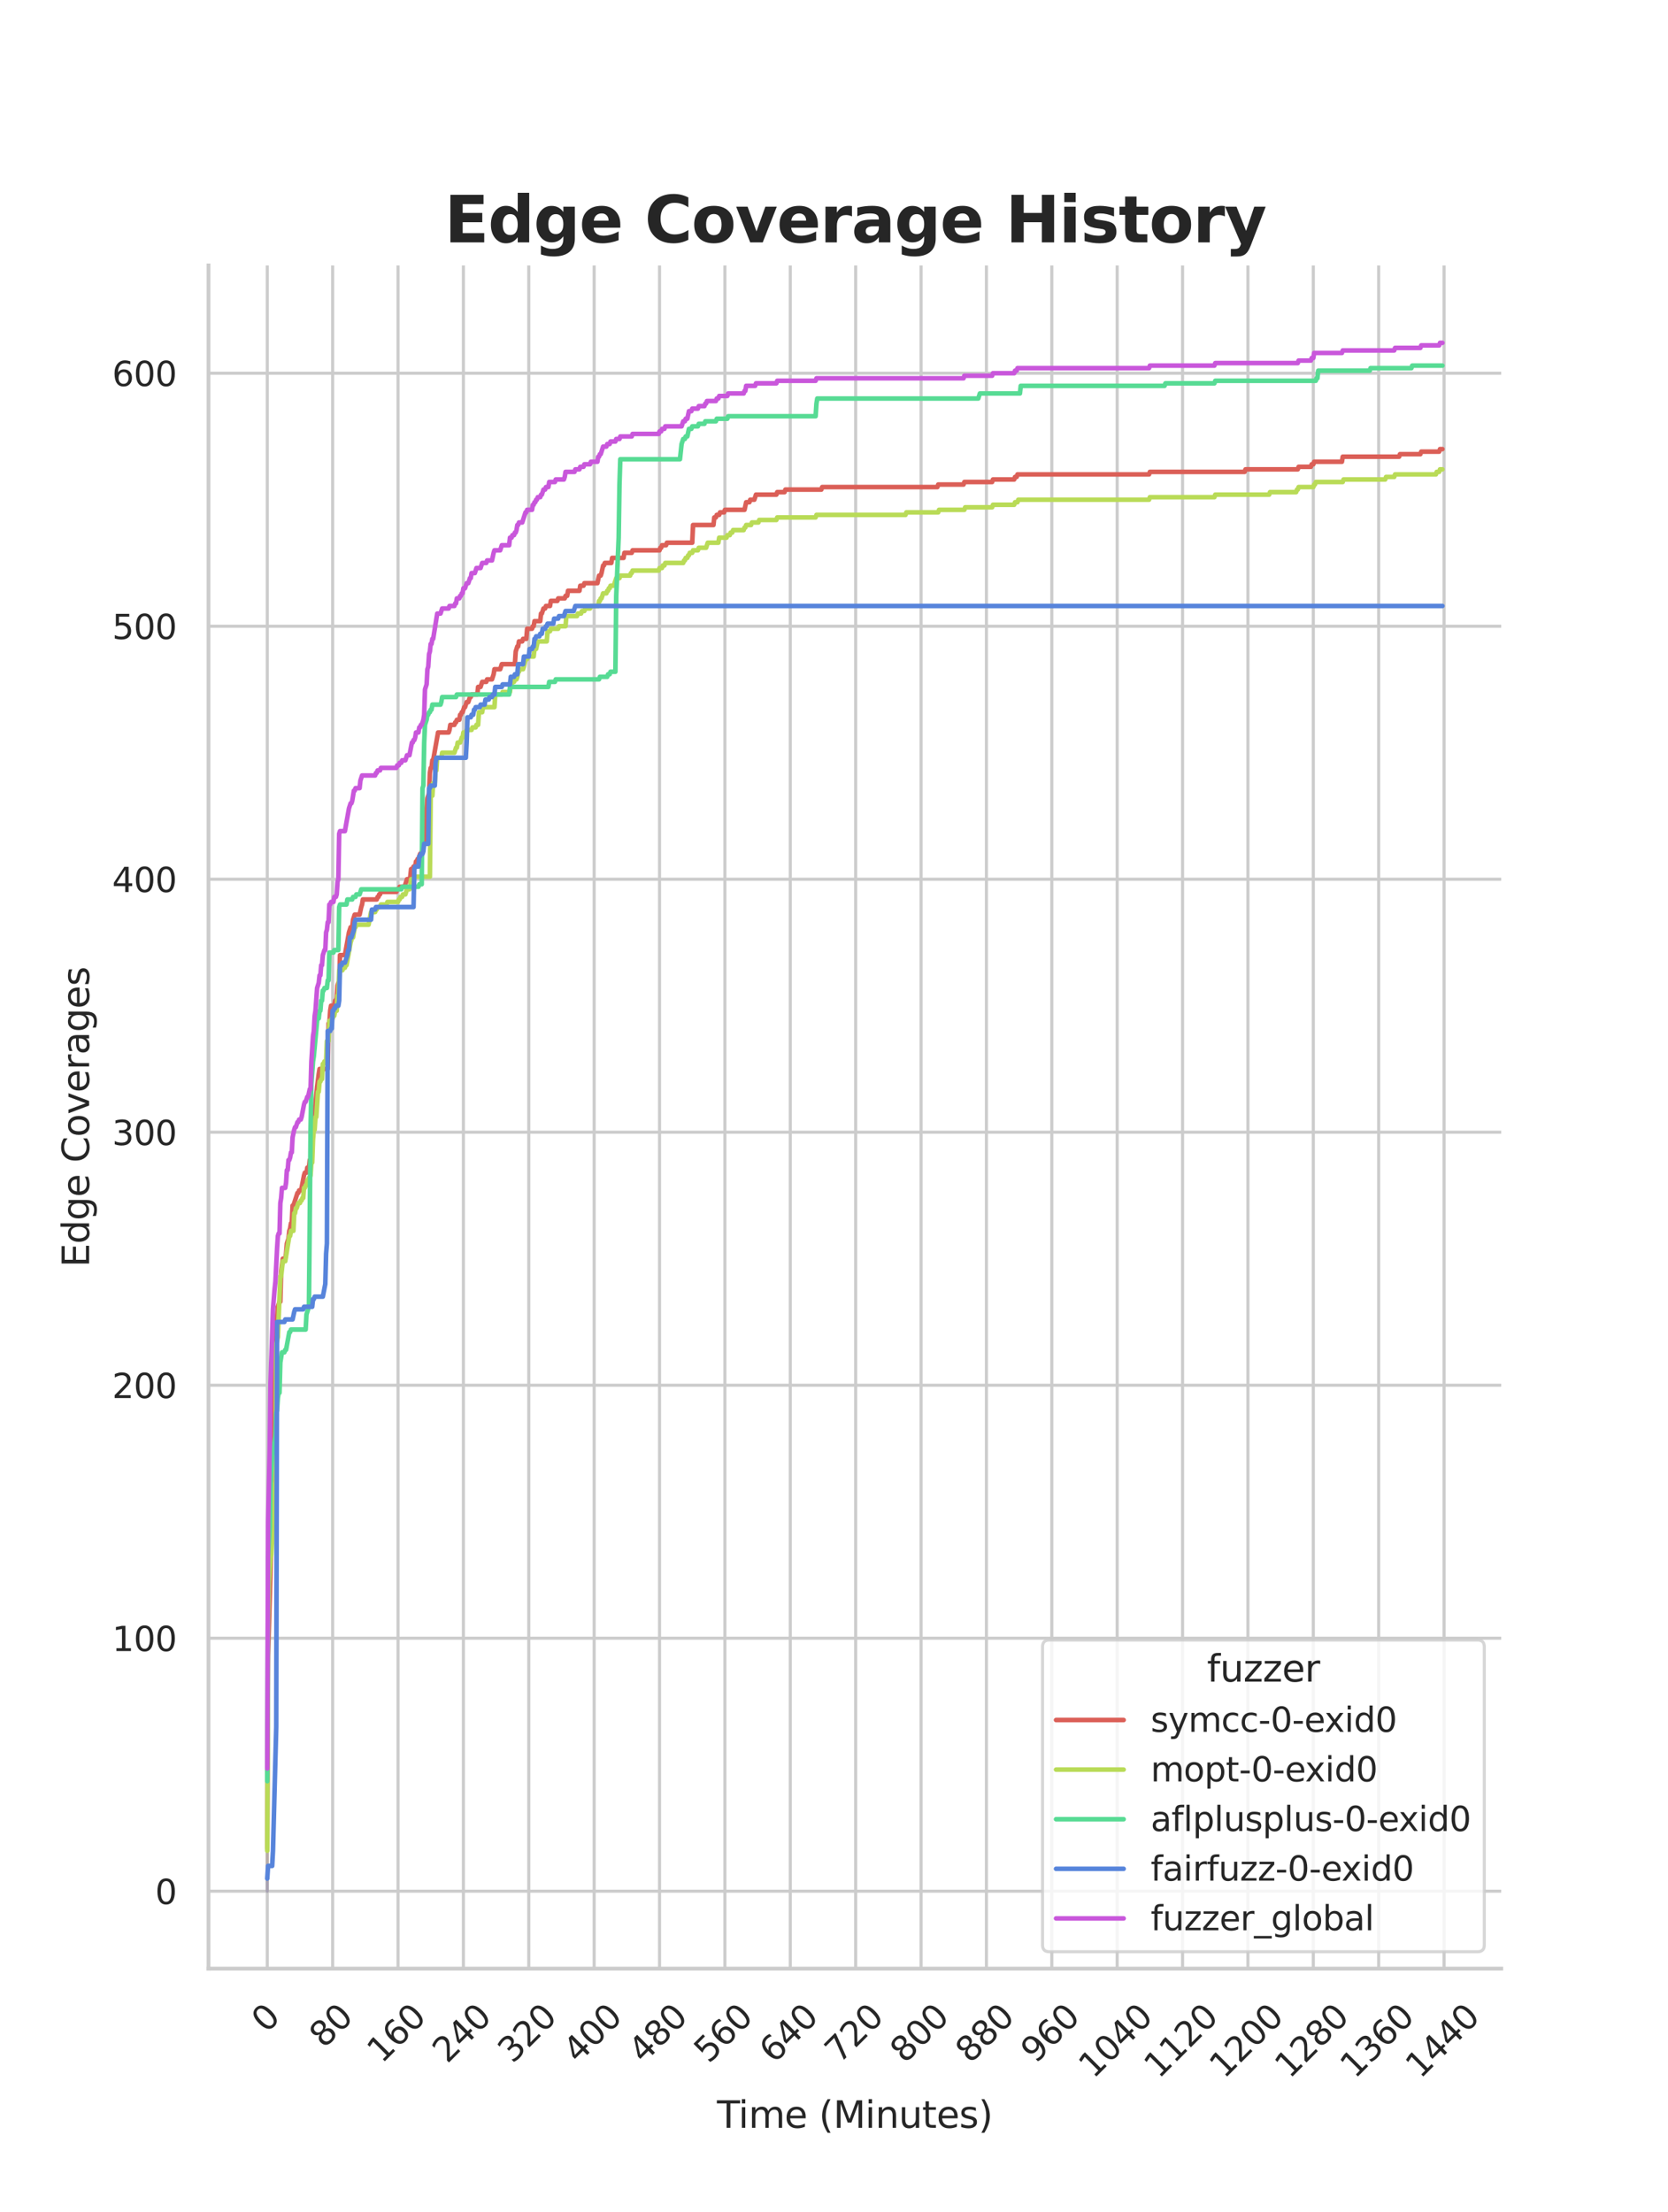 <?xml version="1.0" encoding="utf-8" standalone="no"?>
<!DOCTYPE svg PUBLIC "-//W3C//DTD SVG 1.1//EN"
  "http://www.w3.org/Graphics/SVG/1.1/DTD/svg11.dtd">
<svg xmlns:xlink="http://www.w3.org/1999/xlink" width="434.4pt" height="576pt" viewBox="0 0 434.4 576" xmlns="http://www.w3.org/2000/svg" version="1.1">
 <defs>
  <style type="text/css">*{stroke-linejoin: round; stroke-linecap: butt}</style>
 </defs>
 <g id="figure_1">
  <g id="patch_1">
   <path d="M 0 576 
L 434.4 576 
L 434.4 0 
L 0 0 
z
" style="fill: #ffffff"/>
  </g>
  <g id="axes_1">
   <g id="patch_2">
    <path d="M 54.3 512.64 
L 390.96 512.64 
L 390.96 69.12 
L 54.3 69.12 
z
" style="fill: #ffffff"/>
   </g>
   <g id="matplotlib.axis_1">
    <g id="xtick_1">
     <g id="line2d_1">
      <path d="M 69.603 512.64 
L 69.603 69.12 
" clip-path="url(#p5f595514ed)" style="fill: none; stroke: #cccccc; stroke-width: 0.8; stroke-linecap: round"/>
     </g>
     <g id="text_1">
      <!-- 0 -->
      <g style="fill: #262626" transform="translate(69.34 529.627)rotate(-45)scale(0.088 -0.088)">
       <defs>
        <path id="DejaVuSans-30" d="M 2034 4250 
Q 1547 4250 1301 3770 
Q 1056 3291 1056 2328 
Q 1056 1369 1301 889 
Q 1547 409 2034 409 
Q 2525 409 2770 889 
Q 3016 1369 3016 2328 
Q 3016 3291 2770 3770 
Q 2525 4250 2034 4250 
z
M 2034 4750 
Q 2819 4750 3233 4129 
Q 3647 3509 3647 2328 
Q 3647 1150 3233 529 
Q 2819 -91 2034 -91 
Q 1250 -91 836 529 
Q 422 1150 422 2328 
Q 422 3509 836 4129 
Q 1250 4750 2034 4750 
z
" transform="scale(0.016)"/>
       </defs>
       <use xlink:href="#DejaVuSans-30"/>
      </g>
     </g>
    </g>
    <g id="xtick_2">
     <g id="line2d_2">
      <path d="M 86.629 512.64 
L 86.629 69.12 
" clip-path="url(#p5f595514ed)" style="fill: none; stroke: #cccccc; stroke-width: 0.8; stroke-linecap: round"/>
     </g>
     <g id="text_2">
      <!-- 80 -->
      <g style="fill: #262626" transform="translate(84.387 533.586)rotate(-45)scale(0.088 -0.088)">
       <defs>
        <path id="DejaVuSans-38" d="M 2034 2216 
Q 1584 2216 1326 1975 
Q 1069 1734 1069 1313 
Q 1069 891 1326 650 
Q 1584 409 2034 409 
Q 2484 409 2743 651 
Q 3003 894 3003 1313 
Q 3003 1734 2745 1975 
Q 2488 2216 2034 2216 
z
M 1403 2484 
Q 997 2584 770 2862 
Q 544 3141 544 3541 
Q 544 4100 942 4425 
Q 1341 4750 2034 4750 
Q 2731 4750 3128 4425 
Q 3525 4100 3525 3541 
Q 3525 3141 3298 2862 
Q 3072 2584 2669 2484 
Q 3125 2378 3379 2068 
Q 3634 1759 3634 1313 
Q 3634 634 3220 271 
Q 2806 -91 2034 -91 
Q 1263 -91 848 271 
Q 434 634 434 1313 
Q 434 1759 690 2068 
Q 947 2378 1403 2484 
z
M 1172 3481 
Q 1172 3119 1398 2916 
Q 1625 2713 2034 2713 
Q 2441 2713 2670 2916 
Q 2900 3119 2900 3481 
Q 2900 3844 2670 4047 
Q 2441 4250 2034 4250 
Q 1625 4250 1398 4047 
Q 1172 3844 1172 3481 
z
" transform="scale(0.016)"/>
       </defs>
       <use xlink:href="#DejaVuSans-38"/>
       <use xlink:href="#DejaVuSans-30" x="63.623"/>
      </g>
     </g>
    </g>
    <g id="xtick_3">
     <g id="line2d_3">
      <path d="M 103.656 512.64 
L 103.656 69.12 
" clip-path="url(#p5f595514ed)" style="fill: none; stroke: #cccccc; stroke-width: 0.8; stroke-linecap: round"/>
     </g>
     <g id="text_3">
      <!-- 160 -->
      <g style="fill: #262626" transform="translate(99.434 537.545)rotate(-45)scale(0.088 -0.088)">
       <defs>
        <path id="DejaVuSans-31" d="M 794 531 
L 1825 531 
L 1825 4091 
L 703 3866 
L 703 4441 
L 1819 4666 
L 2450 4666 
L 2450 531 
L 3481 531 
L 3481 0 
L 794 0 
L 794 531 
z
" transform="scale(0.016)"/>
        <path id="DejaVuSans-36" d="M 2113 2584 
Q 1688 2584 1439 2293 
Q 1191 2003 1191 1497 
Q 1191 994 1439 701 
Q 1688 409 2113 409 
Q 2538 409 2786 701 
Q 3034 994 3034 1497 
Q 3034 2003 2786 2293 
Q 2538 2584 2113 2584 
z
M 3366 4563 
L 3366 3988 
Q 3128 4100 2886 4159 
Q 2644 4219 2406 4219 
Q 1781 4219 1451 3797 
Q 1122 3375 1075 2522 
Q 1259 2794 1537 2939 
Q 1816 3084 2150 3084 
Q 2853 3084 3261 2657 
Q 3669 2231 3669 1497 
Q 3669 778 3244 343 
Q 2819 -91 2113 -91 
Q 1303 -91 875 529 
Q 447 1150 447 2328 
Q 447 3434 972 4092 
Q 1497 4750 2381 4750 
Q 2619 4750 2861 4703 
Q 3103 4656 3366 4563 
z
" transform="scale(0.016)"/>
       </defs>
       <use xlink:href="#DejaVuSans-31"/>
       <use xlink:href="#DejaVuSans-36" x="63.623"/>
       <use xlink:href="#DejaVuSans-30" x="127.246"/>
      </g>
     </g>
    </g>
    <g id="xtick_4">
     <g id="line2d_4">
      <path d="M 120.683 512.64 
L 120.683 69.12 
" clip-path="url(#p5f595514ed)" style="fill: none; stroke: #cccccc; stroke-width: 0.8; stroke-linecap: round"/>
     </g>
     <g id="text_4">
      <!-- 240 -->
      <g style="fill: #262626" transform="translate(116.461 537.545)rotate(-45)scale(0.088 -0.088)">
       <defs>
        <path id="DejaVuSans-32" d="M 1228 531 
L 3431 531 
L 3431 0 
L 469 0 
L 469 531 
Q 828 903 1448 1529 
Q 2069 2156 2228 2338 
Q 2531 2678 2651 2914 
Q 2772 3150 2772 3378 
Q 2772 3750 2511 3984 
Q 2250 4219 1831 4219 
Q 1534 4219 1204 4116 
Q 875 4013 500 3803 
L 500 4441 
Q 881 4594 1212 4672 
Q 1544 4750 1819 4750 
Q 2544 4750 2975 4387 
Q 3406 4025 3406 3419 
Q 3406 3131 3298 2873 
Q 3191 2616 2906 2266 
Q 2828 2175 2409 1742 
Q 1991 1309 1228 531 
z
" transform="scale(0.016)"/>
        <path id="DejaVuSans-34" d="M 2419 4116 
L 825 1625 
L 2419 1625 
L 2419 4116 
z
M 2253 4666 
L 3047 4666 
L 3047 1625 
L 3713 1625 
L 3713 1100 
L 3047 1100 
L 3047 0 
L 2419 0 
L 2419 1100 
L 313 1100 
L 313 1709 
L 2253 4666 
z
" transform="scale(0.016)"/>
       </defs>
       <use xlink:href="#DejaVuSans-32"/>
       <use xlink:href="#DejaVuSans-34" x="63.623"/>
       <use xlink:href="#DejaVuSans-30" x="127.246"/>
      </g>
     </g>
    </g>
    <g id="xtick_5">
     <g id="line2d_5">
      <path d="M 137.709 512.64 
L 137.709 69.12 
" clip-path="url(#p5f595514ed)" style="fill: none; stroke: #cccccc; stroke-width: 0.8; stroke-linecap: round"/>
     </g>
     <g id="text_5">
      <!-- 320 -->
      <g style="fill: #262626" transform="translate(133.488 537.545)rotate(-45)scale(0.088 -0.088)">
       <defs>
        <path id="DejaVuSans-33" d="M 2597 2516 
Q 3050 2419 3304 2112 
Q 3559 1806 3559 1356 
Q 3559 666 3084 287 
Q 2609 -91 1734 -91 
Q 1441 -91 1130 -33 
Q 819 25 488 141 
L 488 750 
Q 750 597 1062 519 
Q 1375 441 1716 441 
Q 2309 441 2620 675 
Q 2931 909 2931 1356 
Q 2931 1769 2642 2001 
Q 2353 2234 1838 2234 
L 1294 2234 
L 1294 2753 
L 1863 2753 
Q 2328 2753 2575 2939 
Q 2822 3125 2822 3475 
Q 2822 3834 2567 4026 
Q 2313 4219 1838 4219 
Q 1578 4219 1281 4162 
Q 984 4106 628 3988 
L 628 4550 
Q 988 4650 1302 4700 
Q 1616 4750 1894 4750 
Q 2613 4750 3031 4423 
Q 3450 4097 3450 3541 
Q 3450 3153 3228 2886 
Q 3006 2619 2597 2516 
z
" transform="scale(0.016)"/>
       </defs>
       <use xlink:href="#DejaVuSans-33"/>
       <use xlink:href="#DejaVuSans-32" x="63.623"/>
       <use xlink:href="#DejaVuSans-30" x="127.246"/>
      </g>
     </g>
    </g>
    <g id="xtick_6">
     <g id="line2d_6">
      <path d="M 154.736 512.64 
L 154.736 69.12 
" clip-path="url(#p5f595514ed)" style="fill: none; stroke: #cccccc; stroke-width: 0.8; stroke-linecap: round"/>
     </g>
     <g id="text_6">
      <!-- 400 -->
      <g style="fill: #262626" transform="translate(150.515 537.545)rotate(-45)scale(0.088 -0.088)">
       <use xlink:href="#DejaVuSans-34"/>
       <use xlink:href="#DejaVuSans-30" x="63.623"/>
       <use xlink:href="#DejaVuSans-30" x="127.246"/>
      </g>
     </g>
    </g>
    <g id="xtick_7">
     <g id="line2d_7">
      <path d="M 171.763 512.64 
L 171.763 69.12 
" clip-path="url(#p5f595514ed)" style="fill: none; stroke: #cccccc; stroke-width: 0.8; stroke-linecap: round"/>
     </g>
     <g id="text_7">
      <!-- 480 -->
      <g style="fill: #262626" transform="translate(167.541 537.545)rotate(-45)scale(0.088 -0.088)">
       <use xlink:href="#DejaVuSans-34"/>
       <use xlink:href="#DejaVuSans-38" x="63.623"/>
       <use xlink:href="#DejaVuSans-30" x="127.246"/>
      </g>
     </g>
    </g>
    <g id="xtick_8">
     <g id="line2d_8">
      <path d="M 188.789 512.64 
L 188.789 69.12 
" clip-path="url(#p5f595514ed)" style="fill: none; stroke: #cccccc; stroke-width: 0.8; stroke-linecap: round"/>
     </g>
     <g id="text_8">
      <!-- 560 -->
      <g style="fill: #262626" transform="translate(184.568 537.545)rotate(-45)scale(0.088 -0.088)">
       <defs>
        <path id="DejaVuSans-35" d="M 691 4666 
L 3169 4666 
L 3169 4134 
L 1269 4134 
L 1269 2991 
Q 1406 3038 1543 3061 
Q 1681 3084 1819 3084 
Q 2600 3084 3056 2656 
Q 3513 2228 3513 1497 
Q 3513 744 3044 326 
Q 2575 -91 1722 -91 
Q 1428 -91 1123 -41 
Q 819 9 494 109 
L 494 744 
Q 775 591 1075 516 
Q 1375 441 1709 441 
Q 2250 441 2565 725 
Q 2881 1009 2881 1497 
Q 2881 1984 2565 2268 
Q 2250 2553 1709 2553 
Q 1456 2553 1204 2497 
Q 953 2441 691 2322 
L 691 4666 
z
" transform="scale(0.016)"/>
       </defs>
       <use xlink:href="#DejaVuSans-35"/>
       <use xlink:href="#DejaVuSans-36" x="63.623"/>
       <use xlink:href="#DejaVuSans-30" x="127.246"/>
      </g>
     </g>
    </g>
    <g id="xtick_9">
     <g id="line2d_9">
      <path d="M 205.816 512.64 
L 205.816 69.12 
" clip-path="url(#p5f595514ed)" style="fill: none; stroke: #cccccc; stroke-width: 0.8; stroke-linecap: round"/>
     </g>
     <g id="text_9">
      <!-- 640 -->
      <g style="fill: #262626" transform="translate(201.595 537.545)rotate(-45)scale(0.088 -0.088)">
       <use xlink:href="#DejaVuSans-36"/>
       <use xlink:href="#DejaVuSans-34" x="63.623"/>
       <use xlink:href="#DejaVuSans-30" x="127.246"/>
      </g>
     </g>
    </g>
    <g id="xtick_10">
     <g id="line2d_10">
      <path d="M 222.843 512.64 
L 222.843 69.12 
" clip-path="url(#p5f595514ed)" style="fill: none; stroke: #cccccc; stroke-width: 0.8; stroke-linecap: round"/>
     </g>
     <g id="text_10">
      <!-- 720 -->
      <g style="fill: #262626" transform="translate(218.621 537.545)rotate(-45)scale(0.088 -0.088)">
       <defs>
        <path id="DejaVuSans-37" d="M 525 4666 
L 3525 4666 
L 3525 4397 
L 1831 0 
L 1172 0 
L 2766 4134 
L 525 4134 
L 525 4666 
z
" transform="scale(0.016)"/>
       </defs>
       <use xlink:href="#DejaVuSans-37"/>
       <use xlink:href="#DejaVuSans-32" x="63.623"/>
       <use xlink:href="#DejaVuSans-30" x="127.246"/>
      </g>
     </g>
    </g>
    <g id="xtick_11">
     <g id="line2d_11">
      <path d="M 239.87 512.64 
L 239.87 69.12 
" clip-path="url(#p5f595514ed)" style="fill: none; stroke: #cccccc; stroke-width: 0.8; stroke-linecap: round"/>
     </g>
     <g id="text_11">
      <!-- 800 -->
      <g style="fill: #262626" transform="translate(235.648 537.545)rotate(-45)scale(0.088 -0.088)">
       <use xlink:href="#DejaVuSans-38"/>
       <use xlink:href="#DejaVuSans-30" x="63.623"/>
       <use xlink:href="#DejaVuSans-30" x="127.246"/>
      </g>
     </g>
    </g>
    <g id="xtick_12">
     <g id="line2d_12">
      <path d="M 256.896 512.64 
L 256.896 69.12 
" clip-path="url(#p5f595514ed)" style="fill: none; stroke: #cccccc; stroke-width: 0.8; stroke-linecap: round"/>
     </g>
     <g id="text_12">
      <!-- 880 -->
      <g style="fill: #262626" transform="translate(252.675 537.545)rotate(-45)scale(0.088 -0.088)">
       <use xlink:href="#DejaVuSans-38"/>
       <use xlink:href="#DejaVuSans-38" x="63.623"/>
       <use xlink:href="#DejaVuSans-30" x="127.246"/>
      </g>
     </g>
    </g>
    <g id="xtick_13">
     <g id="line2d_13">
      <path d="M 273.923 512.64 
L 273.923 69.12 
" clip-path="url(#p5f595514ed)" style="fill: none; stroke: #cccccc; stroke-width: 0.8; stroke-linecap: round"/>
     </g>
     <g id="text_13">
      <!-- 960 -->
      <g style="fill: #262626" transform="translate(269.701 537.545)rotate(-45)scale(0.088 -0.088)">
       <defs>
        <path id="DejaVuSans-39" d="M 703 97 
L 703 672 
Q 941 559 1184 500 
Q 1428 441 1663 441 
Q 2288 441 2617 861 
Q 2947 1281 2994 2138 
Q 2813 1869 2534 1725 
Q 2256 1581 1919 1581 
Q 1219 1581 811 2004 
Q 403 2428 403 3163 
Q 403 3881 828 4315 
Q 1253 4750 1959 4750 
Q 2769 4750 3195 4129 
Q 3622 3509 3622 2328 
Q 3622 1225 3098 567 
Q 2575 -91 1691 -91 
Q 1453 -91 1209 -44 
Q 966 3 703 97 
z
M 1959 2075 
Q 2384 2075 2632 2365 
Q 2881 2656 2881 3163 
Q 2881 3666 2632 3958 
Q 2384 4250 1959 4250 
Q 1534 4250 1286 3958 
Q 1038 3666 1038 3163 
Q 1038 2656 1286 2365 
Q 1534 2075 1959 2075 
z
" transform="scale(0.016)"/>
       </defs>
       <use xlink:href="#DejaVuSans-39"/>
       <use xlink:href="#DejaVuSans-36" x="63.623"/>
       <use xlink:href="#DejaVuSans-30" x="127.246"/>
      </g>
     </g>
    </g>
    <g id="xtick_14">
     <g id="line2d_14">
      <path d="M 290.95 512.64 
L 290.95 69.12 
" clip-path="url(#p5f595514ed)" style="fill: none; stroke: #cccccc; stroke-width: 0.8; stroke-linecap: round"/>
     </g>
     <g id="text_14">
      <!-- 1040 -->
      <g style="fill: #262626" transform="translate(284.748 541.505)rotate(-45)scale(0.088 -0.088)">
       <use xlink:href="#DejaVuSans-31"/>
       <use xlink:href="#DejaVuSans-30" x="63.623"/>
       <use xlink:href="#DejaVuSans-34" x="127.246"/>
       <use xlink:href="#DejaVuSans-30" x="190.869"/>
      </g>
     </g>
    </g>
    <g id="xtick_15">
     <g id="line2d_15">
      <path d="M 307.976 512.64 
L 307.976 69.12 
" clip-path="url(#p5f595514ed)" style="fill: none; stroke: #cccccc; stroke-width: 0.8; stroke-linecap: round"/>
     </g>
     <g id="text_15">
      <!-- 1120 -->
      <g style="fill: #262626" transform="translate(301.775 541.505)rotate(-45)scale(0.088 -0.088)">
       <use xlink:href="#DejaVuSans-31"/>
       <use xlink:href="#DejaVuSans-31" x="63.623"/>
       <use xlink:href="#DejaVuSans-32" x="127.246"/>
       <use xlink:href="#DejaVuSans-30" x="190.869"/>
      </g>
     </g>
    </g>
    <g id="xtick_16">
     <g id="line2d_16">
      <path d="M 325.003 512.64 
L 325.003 69.12 
" clip-path="url(#p5f595514ed)" style="fill: none; stroke: #cccccc; stroke-width: 0.8; stroke-linecap: round"/>
     </g>
     <g id="text_16">
      <!-- 1200 -->
      <g style="fill: #262626" transform="translate(318.802 541.505)rotate(-45)scale(0.088 -0.088)">
       <use xlink:href="#DejaVuSans-31"/>
       <use xlink:href="#DejaVuSans-32" x="63.623"/>
       <use xlink:href="#DejaVuSans-30" x="127.246"/>
       <use xlink:href="#DejaVuSans-30" x="190.869"/>
      </g>
     </g>
    </g>
    <g id="xtick_17">
     <g id="line2d_17">
      <path d="M 342.03 512.64 
L 342.03 69.12 
" clip-path="url(#p5f595514ed)" style="fill: none; stroke: #cccccc; stroke-width: 0.8; stroke-linecap: round"/>
     </g>
     <g id="text_17">
      <!-- 1280 -->
      <g style="fill: #262626" transform="translate(335.828 541.505)rotate(-45)scale(0.088 -0.088)">
       <use xlink:href="#DejaVuSans-31"/>
       <use xlink:href="#DejaVuSans-32" x="63.623"/>
       <use xlink:href="#DejaVuSans-38" x="127.246"/>
       <use xlink:href="#DejaVuSans-30" x="190.869"/>
      </g>
     </g>
    </g>
    <g id="xtick_18">
     <g id="line2d_18">
      <path d="M 359.056 512.64 
L 359.056 69.12 
" clip-path="url(#p5f595514ed)" style="fill: none; stroke: #cccccc; stroke-width: 0.8; stroke-linecap: round"/>
     </g>
     <g id="text_18">
      <!-- 1360 -->
      <g style="fill: #262626" transform="translate(352.855 541.505)rotate(-45)scale(0.088 -0.088)">
       <use xlink:href="#DejaVuSans-31"/>
       <use xlink:href="#DejaVuSans-33" x="63.623"/>
       <use xlink:href="#DejaVuSans-36" x="127.246"/>
       <use xlink:href="#DejaVuSans-30" x="190.869"/>
      </g>
     </g>
    </g>
    <g id="xtick_19">
     <g id="line2d_19">
      <path d="M 376.083 512.64 
L 376.083 69.12 
" clip-path="url(#p5f595514ed)" style="fill: none; stroke: #cccccc; stroke-width: 0.8; stroke-linecap: round"/>
     </g>
     <g id="text_19">
      <!-- 1440 -->
      <g style="fill: #262626" transform="translate(369.882 541.505)rotate(-45)scale(0.088 -0.088)">
       <use xlink:href="#DejaVuSans-31"/>
       <use xlink:href="#DejaVuSans-34" x="63.623"/>
       <use xlink:href="#DejaVuSans-34" x="127.246"/>
       <use xlink:href="#DejaVuSans-30" x="190.869"/>
      </g>
     </g>
    </g>
    <g id="text_20">
     <!-- Time (Minutes) -->
     <g style="fill: #262626" transform="translate(186.72 554.093)scale(0.096 -0.096)">
      <defs>
       <path id="DejaVuSans-54" d="M -19 4666 
L 3928 4666 
L 3928 4134 
L 2272 4134 
L 2272 0 
L 1638 0 
L 1638 4134 
L -19 4134 
L -19 4666 
z
" transform="scale(0.016)"/>
       <path id="DejaVuSans-69" d="M 603 3500 
L 1178 3500 
L 1178 0 
L 603 0 
L 603 3500 
z
M 603 4863 
L 1178 4863 
L 1178 4134 
L 603 4134 
L 603 4863 
z
" transform="scale(0.016)"/>
       <path id="DejaVuSans-6d" d="M 3328 2828 
Q 3544 3216 3844 3400 
Q 4144 3584 4550 3584 
Q 5097 3584 5394 3201 
Q 5691 2819 5691 2113 
L 5691 0 
L 5113 0 
L 5113 2094 
Q 5113 2597 4934 2840 
Q 4756 3084 4391 3084 
Q 3944 3084 3684 2787 
Q 3425 2491 3425 1978 
L 3425 0 
L 2847 0 
L 2847 2094 
Q 2847 2600 2669 2842 
Q 2491 3084 2119 3084 
Q 1678 3084 1418 2786 
Q 1159 2488 1159 1978 
L 1159 0 
L 581 0 
L 581 3500 
L 1159 3500 
L 1159 2956 
Q 1356 3278 1631 3431 
Q 1906 3584 2284 3584 
Q 2666 3584 2933 3390 
Q 3200 3197 3328 2828 
z
" transform="scale(0.016)"/>
       <path id="DejaVuSans-65" d="M 3597 1894 
L 3597 1613 
L 953 1613 
Q 991 1019 1311 708 
Q 1631 397 2203 397 
Q 2534 397 2845 478 
Q 3156 559 3463 722 
L 3463 178 
Q 3153 47 2828 -22 
Q 2503 -91 2169 -91 
Q 1331 -91 842 396 
Q 353 884 353 1716 
Q 353 2575 817 3079 
Q 1281 3584 2069 3584 
Q 2775 3584 3186 3129 
Q 3597 2675 3597 1894 
z
M 3022 2063 
Q 3016 2534 2758 2815 
Q 2500 3097 2075 3097 
Q 1594 3097 1305 2825 
Q 1016 2553 972 2059 
L 3022 2063 
z
" transform="scale(0.016)"/>
       <path id="DejaVuSans-20" transform="scale(0.016)"/>
       <path id="DejaVuSans-28" d="M 1984 4856 
Q 1566 4138 1362 3434 
Q 1159 2731 1159 2009 
Q 1159 1288 1364 580 
Q 1569 -128 1984 -844 
L 1484 -844 
Q 1016 -109 783 600 
Q 550 1309 550 2009 
Q 550 2706 781 3412 
Q 1013 4119 1484 4856 
L 1984 4856 
z
" transform="scale(0.016)"/>
       <path id="DejaVuSans-4d" d="M 628 4666 
L 1569 4666 
L 2759 1491 
L 3956 4666 
L 4897 4666 
L 4897 0 
L 4281 0 
L 4281 4097 
L 3078 897 
L 2444 897 
L 1241 4097 
L 1241 0 
L 628 0 
L 628 4666 
z
" transform="scale(0.016)"/>
       <path id="DejaVuSans-6e" d="M 3513 2113 
L 3513 0 
L 2938 0 
L 2938 2094 
Q 2938 2591 2744 2837 
Q 2550 3084 2163 3084 
Q 1697 3084 1428 2787 
Q 1159 2491 1159 1978 
L 1159 0 
L 581 0 
L 581 3500 
L 1159 3500 
L 1159 2956 
Q 1366 3272 1645 3428 
Q 1925 3584 2291 3584 
Q 2894 3584 3203 3211 
Q 3513 2838 3513 2113 
z
" transform="scale(0.016)"/>
       <path id="DejaVuSans-75" d="M 544 1381 
L 544 3500 
L 1119 3500 
L 1119 1403 
Q 1119 906 1312 657 
Q 1506 409 1894 409 
Q 2359 409 2629 706 
Q 2900 1003 2900 1516 
L 2900 3500 
L 3475 3500 
L 3475 0 
L 2900 0 
L 2900 538 
Q 2691 219 2414 64 
Q 2138 -91 1772 -91 
Q 1169 -91 856 284 
Q 544 659 544 1381 
z
M 1991 3584 
L 1991 3584 
z
" transform="scale(0.016)"/>
       <path id="DejaVuSans-74" d="M 1172 4494 
L 1172 3500 
L 2356 3500 
L 2356 3053 
L 1172 3053 
L 1172 1153 
Q 1172 725 1289 603 
Q 1406 481 1766 481 
L 2356 481 
L 2356 0 
L 1766 0 
Q 1100 0 847 248 
Q 594 497 594 1153 
L 594 3053 
L 172 3053 
L 172 3500 
L 594 3500 
L 594 4494 
L 1172 4494 
z
" transform="scale(0.016)"/>
       <path id="DejaVuSans-73" d="M 2834 3397 
L 2834 2853 
Q 2591 2978 2328 3040 
Q 2066 3103 1784 3103 
Q 1356 3103 1142 2972 
Q 928 2841 928 2578 
Q 928 2378 1081 2264 
Q 1234 2150 1697 2047 
L 1894 2003 
Q 2506 1872 2764 1633 
Q 3022 1394 3022 966 
Q 3022 478 2636 193 
Q 2250 -91 1575 -91 
Q 1294 -91 989 -36 
Q 684 19 347 128 
L 347 722 
Q 666 556 975 473 
Q 1284 391 1588 391 
Q 1994 391 2212 530 
Q 2431 669 2431 922 
Q 2431 1156 2273 1281 
Q 2116 1406 1581 1522 
L 1381 1569 
Q 847 1681 609 1914 
Q 372 2147 372 2553 
Q 372 3047 722 3315 
Q 1072 3584 1716 3584 
Q 2034 3584 2315 3537 
Q 2597 3491 2834 3397 
z
" transform="scale(0.016)"/>
       <path id="DejaVuSans-29" d="M 513 4856 
L 1013 4856 
Q 1481 4119 1714 3412 
Q 1947 2706 1947 2009 
Q 1947 1309 1714 600 
Q 1481 -109 1013 -844 
L 513 -844 
Q 928 -128 1133 580 
Q 1338 1288 1338 2009 
Q 1338 2731 1133 3434 
Q 928 4138 513 4856 
z
" transform="scale(0.016)"/>
      </defs>
      <use xlink:href="#DejaVuSans-54"/>
      <use xlink:href="#DejaVuSans-69" x="57.959"/>
      <use xlink:href="#DejaVuSans-6d" x="85.742"/>
      <use xlink:href="#DejaVuSans-65" x="183.154"/>
      <use xlink:href="#DejaVuSans-20" x="244.678"/>
      <use xlink:href="#DejaVuSans-28" x="276.465"/>
      <use xlink:href="#DejaVuSans-4d" x="315.479"/>
      <use xlink:href="#DejaVuSans-69" x="401.758"/>
      <use xlink:href="#DejaVuSans-6e" x="429.541"/>
      <use xlink:href="#DejaVuSans-75" x="492.92"/>
      <use xlink:href="#DejaVuSans-74" x="556.299"/>
      <use xlink:href="#DejaVuSans-65" x="595.508"/>
      <use xlink:href="#DejaVuSans-73" x="657.031"/>
      <use xlink:href="#DejaVuSans-29" x="709.131"/>
     </g>
    </g>
   </g>
   <g id="matplotlib.axis_2">
    <g id="ytick_1">
     <g id="line2d_20">
      <path d="M 54.3 492.48 
L 390.96 492.48 
" clip-path="url(#p5f595514ed)" style="fill: none; stroke: #cccccc; stroke-width: 0.8; stroke-linecap: round"/>
     </g>
     <g id="text_21">
      <!-- 0 -->
      <g style="fill: #262626" transform="translate(40.401 495.823)scale(0.088 -0.088)">
       <use xlink:href="#DejaVuSans-30"/>
      </g>
     </g>
    </g>
    <g id="ytick_2">
     <g id="line2d_21">
      <path d="M 54.3 426.598 
L 390.96 426.598 
" clip-path="url(#p5f595514ed)" style="fill: none; stroke: #cccccc; stroke-width: 0.8; stroke-linecap: round"/>
     </g>
     <g id="text_22">
      <!-- 100 -->
      <g style="fill: #262626" transform="translate(29.203 429.941)scale(0.088 -0.088)">
       <use xlink:href="#DejaVuSans-31"/>
       <use xlink:href="#DejaVuSans-30" x="63.623"/>
       <use xlink:href="#DejaVuSans-30" x="127.246"/>
      </g>
     </g>
    </g>
    <g id="ytick_3">
     <g id="line2d_22">
      <path d="M 54.3 360.715 
L 390.96 360.715 
" clip-path="url(#p5f595514ed)" style="fill: none; stroke: #cccccc; stroke-width: 0.8; stroke-linecap: round"/>
     </g>
     <g id="text_23">
      <!-- 200 -->
      <g style="fill: #262626" transform="translate(29.203 364.059)scale(0.088 -0.088)">
       <use xlink:href="#DejaVuSans-32"/>
       <use xlink:href="#DejaVuSans-30" x="63.623"/>
       <use xlink:href="#DejaVuSans-30" x="127.246"/>
      </g>
     </g>
    </g>
    <g id="ytick_4">
     <g id="line2d_23">
      <path d="M 54.3 294.833 
L 390.96 294.833 
" clip-path="url(#p5f595514ed)" style="fill: none; stroke: #cccccc; stroke-width: 0.8; stroke-linecap: round"/>
     </g>
     <g id="text_24">
      <!-- 300 -->
      <g style="fill: #262626" transform="translate(29.203 298.176)scale(0.088 -0.088)">
       <use xlink:href="#DejaVuSans-33"/>
       <use xlink:href="#DejaVuSans-30" x="63.623"/>
       <use xlink:href="#DejaVuSans-30" x="127.246"/>
      </g>
     </g>
    </g>
    <g id="ytick_5">
     <g id="line2d_24">
      <path d="M 54.3 228.951 
L 390.96 228.951 
" clip-path="url(#p5f595514ed)" style="fill: none; stroke: #cccccc; stroke-width: 0.8; stroke-linecap: round"/>
     </g>
     <g id="text_25">
      <!-- 400 -->
      <g style="fill: #262626" transform="translate(29.203 232.294)scale(0.088 -0.088)">
       <use xlink:href="#DejaVuSans-34"/>
       <use xlink:href="#DejaVuSans-30" x="63.623"/>
       <use xlink:href="#DejaVuSans-30" x="127.246"/>
      </g>
     </g>
    </g>
    <g id="ytick_6">
     <g id="line2d_25">
      <path d="M 54.3 163.068 
L 390.96 163.068 
" clip-path="url(#p5f595514ed)" style="fill: none; stroke: #cccccc; stroke-width: 0.8; stroke-linecap: round"/>
     </g>
     <g id="text_26">
      <!-- 500 -->
      <g style="fill: #262626" transform="translate(29.203 166.412)scale(0.088 -0.088)">
       <use xlink:href="#DejaVuSans-35"/>
       <use xlink:href="#DejaVuSans-30" x="63.623"/>
       <use xlink:href="#DejaVuSans-30" x="127.246"/>
      </g>
     </g>
    </g>
    <g id="ytick_7">
     <g id="line2d_26">
      <path d="M 54.3 97.186 
L 390.96 97.186 
" clip-path="url(#p5f595514ed)" style="fill: none; stroke: #cccccc; stroke-width: 0.8; stroke-linecap: round"/>
     </g>
     <g id="text_27">
      <!-- 600 -->
      <g style="fill: #262626" transform="translate(29.203 100.529)scale(0.088 -0.088)">
       <use xlink:href="#DejaVuSans-36"/>
       <use xlink:href="#DejaVuSans-30" x="63.623"/>
       <use xlink:href="#DejaVuSans-30" x="127.246"/>
      </g>
     </g>
    </g>
    <g id="text_28">
     <!-- Edge Coverages -->
     <g style="fill: #262626" transform="translate(23.206 329.986)rotate(-90)scale(0.096 -0.096)">
      <defs>
       <path id="DejaVuSans-45" d="M 628 4666 
L 3578 4666 
L 3578 4134 
L 1259 4134 
L 1259 2753 
L 3481 2753 
L 3481 2222 
L 1259 2222 
L 1259 531 
L 3634 531 
L 3634 0 
L 628 0 
L 628 4666 
z
" transform="scale(0.016)"/>
       <path id="DejaVuSans-64" d="M 2906 2969 
L 2906 4863 
L 3481 4863 
L 3481 0 
L 2906 0 
L 2906 525 
Q 2725 213 2448 61 
Q 2172 -91 1784 -91 
Q 1150 -91 751 415 
Q 353 922 353 1747 
Q 353 2572 751 3078 
Q 1150 3584 1784 3584 
Q 2172 3584 2448 3432 
Q 2725 3281 2906 2969 
z
M 947 1747 
Q 947 1113 1208 752 
Q 1469 391 1925 391 
Q 2381 391 2643 752 
Q 2906 1113 2906 1747 
Q 2906 2381 2643 2742 
Q 2381 3103 1925 3103 
Q 1469 3103 1208 2742 
Q 947 2381 947 1747 
z
" transform="scale(0.016)"/>
       <path id="DejaVuSans-67" d="M 2906 1791 
Q 2906 2416 2648 2759 
Q 2391 3103 1925 3103 
Q 1463 3103 1205 2759 
Q 947 2416 947 1791 
Q 947 1169 1205 825 
Q 1463 481 1925 481 
Q 2391 481 2648 825 
Q 2906 1169 2906 1791 
z
M 3481 434 
Q 3481 -459 3084 -895 
Q 2688 -1331 1869 -1331 
Q 1566 -1331 1297 -1286 
Q 1028 -1241 775 -1147 
L 775 -588 
Q 1028 -725 1275 -790 
Q 1522 -856 1778 -856 
Q 2344 -856 2625 -561 
Q 2906 -266 2906 331 
L 2906 616 
Q 2728 306 2450 153 
Q 2172 0 1784 0 
Q 1141 0 747 490 
Q 353 981 353 1791 
Q 353 2603 747 3093 
Q 1141 3584 1784 3584 
Q 2172 3584 2450 3431 
Q 2728 3278 2906 2969 
L 2906 3500 
L 3481 3500 
L 3481 434 
z
" transform="scale(0.016)"/>
       <path id="DejaVuSans-43" d="M 4122 4306 
L 4122 3641 
Q 3803 3938 3442 4084 
Q 3081 4231 2675 4231 
Q 1875 4231 1450 3742 
Q 1025 3253 1025 2328 
Q 1025 1406 1450 917 
Q 1875 428 2675 428 
Q 3081 428 3442 575 
Q 3803 722 4122 1019 
L 4122 359 
Q 3791 134 3420 21 
Q 3050 -91 2638 -91 
Q 1578 -91 968 557 
Q 359 1206 359 2328 
Q 359 3453 968 4101 
Q 1578 4750 2638 4750 
Q 3056 4750 3426 4639 
Q 3797 4528 4122 4306 
z
" transform="scale(0.016)"/>
       <path id="DejaVuSans-6f" d="M 1959 3097 
Q 1497 3097 1228 2736 
Q 959 2375 959 1747 
Q 959 1119 1226 758 
Q 1494 397 1959 397 
Q 2419 397 2687 759 
Q 2956 1122 2956 1747 
Q 2956 2369 2687 2733 
Q 2419 3097 1959 3097 
z
M 1959 3584 
Q 2709 3584 3137 3096 
Q 3566 2609 3566 1747 
Q 3566 888 3137 398 
Q 2709 -91 1959 -91 
Q 1206 -91 779 398 
Q 353 888 353 1747 
Q 353 2609 779 3096 
Q 1206 3584 1959 3584 
z
" transform="scale(0.016)"/>
       <path id="DejaVuSans-76" d="M 191 3500 
L 800 3500 
L 1894 563 
L 2988 3500 
L 3597 3500 
L 2284 0 
L 1503 0 
L 191 3500 
z
" transform="scale(0.016)"/>
       <path id="DejaVuSans-72" d="M 2631 2963 
Q 2534 3019 2420 3045 
Q 2306 3072 2169 3072 
Q 1681 3072 1420 2755 
Q 1159 2438 1159 1844 
L 1159 0 
L 581 0 
L 581 3500 
L 1159 3500 
L 1159 2956 
Q 1341 3275 1631 3429 
Q 1922 3584 2338 3584 
Q 2397 3584 2469 3576 
Q 2541 3569 2628 3553 
L 2631 2963 
z
" transform="scale(0.016)"/>
       <path id="DejaVuSans-61" d="M 2194 1759 
Q 1497 1759 1228 1600 
Q 959 1441 959 1056 
Q 959 750 1161 570 
Q 1363 391 1709 391 
Q 2188 391 2477 730 
Q 2766 1069 2766 1631 
L 2766 1759 
L 2194 1759 
z
M 3341 1997 
L 3341 0 
L 2766 0 
L 2766 531 
Q 2569 213 2275 61 
Q 1981 -91 1556 -91 
Q 1019 -91 701 211 
Q 384 513 384 1019 
Q 384 1609 779 1909 
Q 1175 2209 1959 2209 
L 2766 2209 
L 2766 2266 
Q 2766 2663 2505 2880 
Q 2244 3097 1772 3097 
Q 1472 3097 1187 3025 
Q 903 2953 641 2809 
L 641 3341 
Q 956 3463 1253 3523 
Q 1550 3584 1831 3584 
Q 2591 3584 2966 3190 
Q 3341 2797 3341 1997 
z
" transform="scale(0.016)"/>
      </defs>
      <use xlink:href="#DejaVuSans-45"/>
      <use xlink:href="#DejaVuSans-64" x="63.184"/>
      <use xlink:href="#DejaVuSans-67" x="126.66"/>
      <use xlink:href="#DejaVuSans-65" x="190.137"/>
      <use xlink:href="#DejaVuSans-20" x="251.66"/>
      <use xlink:href="#DejaVuSans-43" x="283.447"/>
      <use xlink:href="#DejaVuSans-6f" x="353.271"/>
      <use xlink:href="#DejaVuSans-76" x="414.453"/>
      <use xlink:href="#DejaVuSans-65" x="473.633"/>
      <use xlink:href="#DejaVuSans-72" x="535.156"/>
      <use xlink:href="#DejaVuSans-61" x="576.27"/>
      <use xlink:href="#DejaVuSans-67" x="637.549"/>
      <use xlink:href="#DejaVuSans-65" x="701.025"/>
      <use xlink:href="#DejaVuSans-73" x="762.549"/>
     </g>
    </g>
   </g>
   <g id="PolyCollection_1">
    <defs>
     <path id="m2232c348ff" d="M 69.603 -105.92 
L 69.603 -83.52 
L 69.603 -105.92 
L 69.603 -105.92 
z
" style="stroke: #db5f57; stroke-opacity: 0.2; stroke-width: 0.8"/>
    </defs>
    <g clip-path="url(#p5f595514ed)">
     <use xlink:href="#m2232c348ff" x="0" y="576" style="fill: #db5f57; fill-opacity: 0.2; stroke: #db5f57; stroke-opacity: 0.2; stroke-width: 0.8"/>
    </g>
   </g>
   <g id="PolyCollection_2">
    <defs>
     <path id="mca65cec203" d="M 69.603 -104.602 
L 69.603 -83.52 
L 69.603 -104.602 
L 69.603 -104.602 
z
" style="stroke: #b9db57; stroke-opacity: 0.2; stroke-width: 0.8"/>
    </defs>
    <g clip-path="url(#p5f595514ed)">
     <use xlink:href="#mca65cec203" x="0" y="576" style="fill: #b9db57; fill-opacity: 0.2; stroke: #b9db57; stroke-opacity: 0.2; stroke-width: 0.8"/>
    </g>
   </g>
   <g id="PolyCollection_3">
    <defs>
     <path id="m146ca033ed" d="M 69.603 -140.838 
L 69.603 -83.52 
L 69.603 -140.838 
L 69.603 -140.838 
z
" style="stroke: #57db94; stroke-opacity: 0.2; stroke-width: 0.8"/>
    </defs>
    <g clip-path="url(#p5f595514ed)">
     <use xlink:href="#m146ca033ed" x="0" y="576" style="fill: #57db94; fill-opacity: 0.2; stroke: #57db94; stroke-opacity: 0.2; stroke-width: 0.8"/>
    </g>
   </g>
   <g id="PolyCollection_4">
    <defs>
     <path id="m23e81f92e1" d="M 69.603 -90.108 
L 69.603 -83.52 
L 69.603 -90.108 
L 69.603 -90.108 
z
" style="stroke: #5784db; stroke-opacity: 0.2; stroke-width: 0.8"/>
    </defs>
    <g clip-path="url(#p5f595514ed)">
     <use xlink:href="#m23e81f92e1" x="0" y="576" style="fill: #5784db; fill-opacity: 0.2; stroke: #5784db; stroke-opacity: 0.2; stroke-width: 0.8"/>
    </g>
   </g>
   <g id="PolyCollection_5">
    <defs>
     <path id="mc7917292ee" d="M 69.603 -147.426 
L 69.603 -83.52 
L 69.603 -147.426 
L 69.603 -147.426 
z
" style="stroke: #c957db; stroke-opacity: 0.2; stroke-width: 0.8"/>
    </defs>
    <g clip-path="url(#p5f595514ed)">
     <use xlink:href="#mc7917292ee" x="0" y="576" style="fill: #c957db; fill-opacity: 0.2; stroke: #c957db; stroke-opacity: 0.2; stroke-width: 0.8"/>
    </g>
   </g>
   <g id="line2d_27">
    <path d="M 69.603 481.28 
L 69.816 431.209 
L 70.88 394.315 
L 71.093 354.786 
L 71.731 348.198 
L 72.37 340.292 
L 72.795 338.974 
L 73.008 338.974 
L 73.221 331.068 
L 73.647 327.774 
L 74.285 327.774 
L 74.498 326.456 
L 74.711 323.821 
L 75.136 322.504 
L 75.349 320.527 
L 75.562 319.868 
L 75.775 318.551 
L 75.988 318.551 
L 76.201 313.939 
L 76.413 313.939 
L 77.478 310.645 
L 77.69 310.645 
L 77.903 309.986 
L 78.329 309.986 
L 78.542 309.327 
L 79.18 306.033 
L 79.393 305.374 
L 79.819 305.374 
L 80.032 304.056 
L 80.457 304.056 
L 80.67 302.08 
L 81.096 302.08 
L 81.309 295.492 
L 81.734 290.88 
L 81.947 289.562 
L 82.586 282.974 
L 83.011 279.68 
L 83.224 278.362 
L 85.352 278.362 
L 85.565 266.504 
L 85.778 266.504 
L 85.991 263.209 
L 86.204 261.892 
L 87.055 261.892 
L 87.268 260.574 
L 87.481 260.574 
L 87.694 259.915 
L 87.906 256.621 
L 88.119 255.962 
L 88.332 255.962 
L 88.545 248.715 
L 89.822 248.715 
L 90.886 242.786 
L 91.312 241.468 
L 91.737 241.468 
L 91.95 239.492 
L 92.376 238.174 
L 93.653 238.174 
L 94.079 236.198 
L 94.291 235.539 
L 94.504 234.221 
L 98.122 234.221 
L 98.335 233.562 
L 98.548 233.562 
L 98.761 232.904 
L 98.974 232.904 
L 99.187 232.245 
L 103.23 232.245 
L 103.443 231.586 
L 103.869 231.586 
L 104.082 230.927 
L 105.359 230.927 
L 105.997 228.951 
L 106.636 228.951 
L 106.849 228.292 
L 107.061 226.315 
L 107.487 226.315 
L 107.7 225.656 
L 108.126 225.656 
L 108.338 224.339 
L 108.551 224.339 
L 108.764 223.68 
L 108.977 223.68 
L 109.403 222.362 
L 109.615 222.362 
L 109.828 221.704 
L 110.041 221.704 
L 110.892 217.092 
L 111.105 210.504 
L 111.318 207.868 
L 111.744 206.551 
L 111.957 201.28 
L 112.169 199.962 
L 112.382 199.962 
L 112.595 197.986 
L 112.808 197.986 
L 114.085 190.739 
L 116.852 190.739 
L 117.065 190.08 
L 117.277 188.762 
L 118.342 188.762 
L 118.554 188.104 
L 118.767 188.104 
L 118.98 187.445 
L 119.619 187.445 
L 119.831 186.127 
L 120.044 186.127 
L 120.257 185.468 
L 120.47 185.468 
L 120.896 184.151 
L 121.108 184.151 
L 121.534 182.833 
L 121.96 182.833 
L 122.385 181.515 
L 122.598 181.515 
L 122.811 180.856 
L 124.301 180.856 
L 124.514 178.88 
L 125.152 178.88 
L 125.578 177.562 
L 126.642 177.562 
L 126.855 176.904 
L 128.132 176.904 
L 128.558 175.586 
L 128.77 174.268 
L 130.26 174.268 
L 130.686 172.951 
L 134.091 172.951 
L 134.304 169.656 
L 134.73 168.339 
L 134.943 168.339 
L 135.155 167.021 
L 136.007 167.021 
L 136.22 166.362 
L 137.071 166.362 
L 137.284 163.727 
L 138.561 163.727 
L 138.774 163.068 
L 138.986 163.068 
L 139.199 161.751 
L 140.689 161.751 
L 140.902 159.774 
L 141.115 159.774 
L 141.54 158.456 
L 141.966 158.456 
L 142.179 157.798 
L 143.243 157.798 
L 143.456 156.48 
L 145.159 156.48 
L 145.371 155.821 
L 147.074 155.821 
L 147.287 155.162 
L 147.713 155.162 
L 147.925 153.845 
L 150.905 153.845 
L 151.118 152.527 
L 151.969 152.527 
L 152.182 151.868 
L 155.587 151.868 
L 156.013 149.892 
L 156.439 149.892 
L 156.652 149.233 
L 157.077 147.256 
L 157.29 147.256 
L 157.503 146.598 
L 159.206 146.598 
L 159.418 145.28 
L 162.398 145.28 
L 162.611 143.962 
L 164.526 143.962 
L 164.739 143.304 
L 171.763 143.304 
L 171.976 142.645 
L 172.188 142.645 
L 172.401 141.986 
L 173.465 141.986 
L 173.678 141.327 
L 180.276 141.327 
L 180.489 136.715 
L 185.81 136.715 
L 186.023 134.739 
L 186.448 134.739 
L 186.661 134.08 
L 187.3 134.08 
L 187.512 133.421 
L 188.577 133.421 
L 188.789 132.762 
L 193.897 132.762 
L 194.323 130.786 
L 195.174 130.786 
L 195.387 130.127 
L 196.451 130.127 
L 196.877 128.809 
L 202.198 128.809 
L 202.411 128.151 
L 204.326 128.151 
L 204.539 127.492 
L 213.904 127.492 
L 214.117 126.833 
L 244.126 126.833 
L 244.339 126.174 
L 250.937 126.174 
L 251.15 125.515 
L 258.386 125.515 
L 258.599 124.856 
L 264.133 124.856 
L 264.345 124.198 
L 264.771 124.198 
L 264.984 123.539 
L 299.25 123.539 
L 299.463 122.88 
L 324.152 122.88 
L 324.364 122.221 
L 337.986 122.221 
L 338.199 121.562 
L 341.391 121.562 
L 341.604 120.904 
L 342.03 120.904 
L 342.242 120.245 
L 349.479 120.245 
L 349.692 118.927 
L 364.377 118.927 
L 364.59 118.268 
L 369.911 118.268 
L 370.124 117.609 
L 374.806 117.609 
L 375.019 116.951 
L 375.657 116.951 
L 375.657 116.951 
" clip-path="url(#p5f595514ed)" style="fill: none; stroke: #db5f57; stroke-width: 1.2; stroke-linecap: round"/>
   </g>
   <g id="line2d_28">
    <path d="M 69.603 481.939 
L 69.816 422.645 
L 70.028 412.104 
L 70.454 405.515 
L 70.667 404.856 
L 71.518 387.727 
L 71.731 385.751 
L 71.944 350.174 
L 72.37 348.198 
L 73.008 332.386 
L 73.221 332.386 
L 73.647 328.433 
L 74.285 328.433 
L 75.349 321.845 
L 75.562 321.845 
L 75.775 320.527 
L 76.413 320.527 
L 76.626 315.915 
L 76.839 315.915 
L 77.052 314.598 
L 77.265 314.598 
L 77.69 313.28 
L 78.116 313.28 
L 78.329 312.621 
L 78.542 312.621 
L 78.755 311.962 
L 78.967 311.962 
L 79.18 309.327 
L 79.393 309.327 
L 79.606 308.668 
L 79.819 308.668 
L 80.032 307.351 
L 80.244 307.351 
L 80.457 306.692 
L 80.67 306.692 
L 80.883 306.033 
L 81.096 302.739 
L 81.309 302.739 
L 81.521 296.809 
L 81.734 294.174 
L 81.947 294.174 
L 82.16 290.88 
L 82.373 290.88 
L 82.798 284.292 
L 83.011 284.292 
L 83.224 281.656 
L 83.437 281.656 
L 83.65 280.998 
L 83.863 280.998 
L 84.075 277.045 
L 84.288 277.045 
L 84.501 276.386 
L 84.927 276.386 
L 85.14 271.115 
L 85.565 271.115 
L 85.778 265.845 
L 86.204 265.845 
L 86.417 265.186 
L 86.629 265.186 
L 86.842 264.527 
L 87.055 264.527 
L 87.268 263.209 
L 87.694 263.209 
L 87.906 259.256 
L 88.119 259.256 
L 88.332 252.668 
L 89.183 252.668 
L 89.396 252.009 
L 89.822 252.009 
L 90.035 251.351 
L 90.248 251.351 
L 91.312 245.421 
L 91.737 244.104 
L 91.95 244.104 
L 92.376 241.468 
L 92.589 241.468 
L 92.802 240.809 
L 95.994 240.809 
L 96.633 237.515 
L 97.697 237.515 
L 97.91 236.856 
L 98.122 236.856 
L 98.335 236.198 
L 98.974 236.198 
L 99.187 235.539 
L 100.676 235.539 
L 100.889 234.88 
L 103.656 234.88 
L 103.869 234.221 
L 104.082 234.221 
L 104.295 233.562 
L 104.72 233.562 
L 104.933 232.904 
L 105.572 232.904 
L 105.997 231.586 
L 106.636 231.586 
L 106.849 230.927 
L 107.061 228.951 
L 107.7 228.951 
L 107.913 228.292 
L 111.957 228.292 
L 112.169 207.209 
L 112.595 207.209 
L 112.808 203.915 
L 113.234 203.915 
L 113.446 200.621 
L 113.659 200.621 
L 113.872 197.327 
L 114.936 197.327 
L 115.149 196.009 
L 118.342 196.009 
L 118.767 194.692 
L 118.98 194.692 
L 119.193 193.374 
L 119.831 193.374 
L 120.257 192.056 
L 120.47 192.056 
L 120.683 190.739 
L 121.321 190.739 
L 121.534 190.08 
L 122.811 190.08 
L 123.024 189.421 
L 123.875 189.421 
L 124.088 188.762 
L 124.514 188.762 
L 124.727 185.468 
L 125.578 185.468 
L 125.791 184.151 
L 128.77 184.151 
L 128.983 180.856 
L 130.686 180.856 
L 130.899 180.198 
L 132.814 180.198 
L 133.027 178.221 
L 133.24 178.221 
L 133.453 177.562 
L 133.878 177.562 
L 134.091 176.904 
L 134.517 176.904 
L 134.73 176.245 
L 134.943 174.927 
L 135.155 174.927 
L 135.368 174.268 
L 136.22 174.268 
L 136.432 173.609 
L 136.858 171.633 
L 137.284 171.633 
L 137.497 170.974 
L 138.986 170.974 
L 139.199 168.998 
L 139.625 168.998 
L 140.051 167.021 
L 142.392 167.021 
L 142.605 164.386 
L 143.243 164.386 
L 143.456 163.727 
L 145.371 163.727 
L 145.584 163.068 
L 147.287 163.068 
L 147.5 160.433 
L 150.267 160.433 
L 150.479 159.774 
L 151.331 159.774 
L 151.544 159.115 
L 152.182 159.115 
L 152.395 158.456 
L 153.672 158.456 
L 153.885 157.798 
L 155.8 157.798 
L 156.013 156.48 
L 156.226 156.48 
L 156.439 155.821 
L 156.652 155.821 
L 157.077 154.504 
L 157.929 154.504 
L 158.141 153.845 
L 158.354 153.845 
L 158.567 153.186 
L 158.78 153.186 
L 158.993 152.527 
L 159.844 152.527 
L 160.483 150.551 
L 161.334 150.551 
L 161.547 149.892 
L 164.101 149.892 
L 164.314 149.233 
L 164.526 149.233 
L 164.739 148.574 
L 171.55 148.574 
L 171.763 147.915 
L 172.401 147.915 
L 172.614 147.256 
L 173.04 147.256 
L 173.253 146.598 
L 177.935 146.598 
L 178.148 145.939 
L 178.361 145.939 
L 178.573 145.28 
L 178.999 145.28 
L 179.212 144.621 
L 179.425 144.621 
L 179.638 143.962 
L 180.276 143.962 
L 180.489 143.304 
L 181.766 143.304 
L 181.979 142.645 
L 183.894 142.645 
L 184.32 141.327 
L 187.087 141.327 
L 187.3 140.009 
L 189.215 140.009 
L 189.428 139.351 
L 190.066 139.351 
L 190.279 138.692 
L 190.705 138.692 
L 190.918 138.033 
L 193.685 138.033 
L 193.897 137.374 
L 194.11 137.374 
L 194.323 136.715 
L 195.6 136.715 
L 195.813 136.056 
L 197.516 136.056 
L 197.728 135.398 
L 202.198 135.398 
L 202.411 134.739 
L 212.414 134.739 
L 212.627 134.08 
L 235.826 134.08 
L 236.039 133.421 
L 244.339 133.421 
L 244.552 132.762 
L 251.15 132.762 
L 251.363 132.104 
L 258.386 132.104 
L 258.599 131.445 
L 264.133 131.445 
L 264.345 130.786 
L 264.984 130.786 
L 265.197 130.127 
L 299.25 130.127 
L 299.463 129.468 
L 316.277 129.468 
L 316.49 128.809 
L 330.537 128.809 
L 330.749 128.151 
L 337.56 128.151 
L 337.773 127.492 
L 337.986 127.492 
L 338.199 126.833 
L 342.03 126.833 
L 342.242 126.174 
L 342.455 126.174 
L 342.668 125.515 
L 349.692 125.515 
L 349.904 124.856 
L 360.759 124.856 
L 360.972 124.198 
L 363.1 124.198 
L 363.313 123.539 
L 373.955 123.539 
L 374.167 122.88 
L 374.806 122.88 
L 375.019 122.221 
L 375.657 122.221 
L 375.657 122.221 
" clip-path="url(#p5f595514ed)" style="fill: none; stroke: #b9db57; stroke-width: 1.2; stroke-linecap: round"/>
   </g>
   <g id="line2d_29">
    <path d="M 69.603 463.821 
L 69.816 405.515 
L 70.241 397.609 
L 70.454 386.409 
L 70.88 378.504 
L 71.093 378.504 
L 71.731 373.892 
L 71.944 367.962 
L 72.157 367.304 
L 72.37 364.009 
L 72.582 362.692 
L 72.795 362.692 
L 73.008 354.786 
L 73.434 352.151 
L 74.072 352.151 
L 74.285 351.492 
L 74.498 351.492 
L 75.349 346.88 
L 75.562 346.88 
L 75.775 346.221 
L 79.606 346.221 
L 79.819 342.268 
L 80.244 340.951 
L 80.457 339.633 
L 80.883 294.174 
L 81.096 282.315 
L 81.521 276.386 
L 81.734 275.068 
L 82.586 265.845 
L 82.798 265.186 
L 83.011 265.186 
L 83.224 263.209 
L 83.437 263.209 
L 83.65 260.574 
L 83.863 260.574 
L 84.075 257.939 
L 84.288 257.939 
L 84.501 257.28 
L 85.14 257.28 
L 85.352 255.304 
L 85.565 255.304 
L 85.778 248.056 
L 86.842 248.056 
L 87.055 247.398 
L 88.119 247.398 
L 88.332 236.198 
L 88.545 235.539 
L 90.248 235.539 
L 90.46 234.221 
L 91.737 234.221 
L 91.95 233.562 
L 92.589 233.562 
L 92.802 232.904 
L 93.653 232.904 
L 94.079 231.586 
L 104.507 231.586 
L 104.72 230.927 
L 108.977 230.927 
L 109.19 230.268 
L 109.828 230.268 
L 110.041 205.233 
L 110.254 204.574 
L 110.467 193.374 
L 110.68 188.762 
L 111.105 187.445 
L 111.318 186.127 
L 111.531 186.127 
L 111.744 185.468 
L 111.957 185.468 
L 112.169 184.809 
L 112.382 184.809 
L 112.595 183.492 
L 114.723 183.492 
L 114.936 182.833 
L 115.149 181.515 
L 118.767 181.515 
L 118.98 180.856 
L 132.601 180.856 
L 132.814 178.88 
L 142.817 178.88 
L 143.03 177.562 
L 144.52 177.562 
L 144.733 176.904 
L 156.013 176.904 
L 156.226 176.245 
L 158.141 176.245 
L 158.354 175.586 
L 158.78 175.586 
L 158.993 174.927 
L 160.27 174.927 
L 160.483 155.162 
L 161.121 140.009 
L 161.334 126.174 
L 161.547 119.586 
L 177.084 119.586 
L 177.509 115.633 
L 177.935 114.315 
L 178.361 114.315 
L 178.573 113.656 
L 178.999 113.656 
L 179.425 111.68 
L 180.063 111.68 
L 180.276 111.021 
L 181.766 111.021 
L 181.979 110.362 
L 183.469 110.362 
L 183.681 109.704 
L 186.448 109.704 
L 186.661 109.045 
L 189.428 109.045 
L 189.641 108.386 
L 212.414 108.386 
L 212.627 105.092 
L 212.84 103.774 
L 254.768 103.774 
L 255.194 102.456 
L 265.622 102.456 
L 265.835 100.48 
L 303.294 100.48 
L 303.507 99.821 
L 316.277 99.821 
L 316.49 99.162 
L 342.668 99.162 
L 342.881 98.504 
L 343.094 98.504 
L 343.307 96.527 
L 356.715 96.527 
L 356.928 95.868 
L 367.57 95.868 
L 367.782 95.209 
L 375.657 95.209 
L 375.657 95.209 
" clip-path="url(#p5f595514ed)" style="fill: none; stroke: #57db94; stroke-width: 1.2; stroke-linecap: round"/>
   </g>
   <g id="line2d_30">
    <path d="M 69.603 489.186 
L 69.816 485.892 
L 70.88 485.892 
L 71.093 481.939 
L 71.944 449.656 
L 72.157 344.245 
L 74.072 344.245 
L 74.285 343.586 
L 76.201 343.586 
L 76.626 341.609 
L 76.839 340.951 
L 78.967 340.951 
L 79.18 340.292 
L 81.309 340.292 
L 81.521 338.315 
L 81.734 338.315 
L 81.947 337.656 
L 84.075 337.656 
L 84.714 334.362 
L 84.927 326.456 
L 85.14 323.821 
L 85.352 268.48 
L 85.991 268.48 
L 86.204 267.821 
L 86.417 267.821 
L 86.629 263.209 
L 86.842 263.209 
L 87.055 262.551 
L 87.268 262.551 
L 87.481 261.892 
L 88.119 261.892 
L 88.332 260.574 
L 88.545 251.351 
L 88.971 251.351 
L 89.183 250.692 
L 89.822 250.692 
L 90.46 248.715 
L 90.673 247.398 
L 90.886 247.398 
L 91.099 244.104 
L 91.525 244.104 
L 92.163 242.127 
L 92.376 240.151 
L 92.589 239.492 
L 96.633 239.492 
L 96.845 236.856 
L 97.697 236.856 
L 97.91 236.198 
L 107.7 236.198 
L 107.913 226.315 
L 108.126 225.656 
L 108.977 225.656 
L 109.19 223.021 
L 109.403 223.021 
L 109.615 222.362 
L 110.041 222.362 
L 110.254 221.704 
L 110.467 219.727 
L 111.531 219.727 
L 111.744 205.233 
L 111.957 205.233 
L 112.169 204.574 
L 113.234 204.574 
L 113.446 198.645 
L 113.659 197.327 
L 121.321 197.327 
L 121.534 193.374 
L 121.747 186.786 
L 122.598 186.786 
L 122.811 186.127 
L 123.237 186.127 
L 123.45 184.809 
L 123.662 184.809 
L 123.875 184.151 
L 124.939 184.151 
L 125.152 183.492 
L 126.216 183.492 
L 126.429 182.174 
L 127.281 182.174 
L 127.493 181.515 
L 128.132 181.515 
L 128.345 180.856 
L 128.77 180.856 
L 128.983 178.88 
L 130.686 178.88 
L 130.899 178.221 
L 132.814 178.221 
L 133.027 176.245 
L 133.878 176.245 
L 134.091 175.586 
L 134.73 175.586 
L 134.943 172.951 
L 136.22 172.951 
L 136.432 170.974 
L 137.709 170.974 
L 137.922 168.998 
L 138.561 168.998 
L 138.774 168.339 
L 138.986 168.339 
L 139.199 166.362 
L 139.412 166.362 
L 139.625 165.704 
L 140.476 165.704 
L 140.689 165.045 
L 141.115 165.045 
L 141.328 163.727 
L 141.966 163.727 
L 142.179 163.068 
L 142.392 163.068 
L 142.605 162.409 
L 144.094 162.409 
L 144.307 161.092 
L 145.371 161.092 
L 145.584 160.433 
L 146.861 160.433 
L 147.287 159.115 
L 149.415 159.115 
L 149.841 157.798 
L 375.657 157.798 
L 375.657 157.798 
" clip-path="url(#p5f595514ed)" style="fill: none; stroke: #5784db; stroke-width: 1.2; stroke-linecap: round"/>
   </g>
   <g id="line2d_31">
    <path d="M 69.603 460.527 
L 69.816 396.292 
L 70.241 377.186 
L 70.454 360.056 
L 71.093 340.951 
L 71.518 335.68 
L 71.731 333.704 
L 72.157 325.139 
L 72.37 321.845 
L 72.582 321.186 
L 72.795 321.186 
L 73.008 313.28 
L 73.221 311.962 
L 73.434 309.327 
L 74.285 309.327 
L 74.498 308.009 
L 74.711 304.715 
L 74.924 304.715 
L 75.136 302.08 
L 75.349 302.08 
L 75.562 301.421 
L 75.775 300.104 
L 75.988 300.104 
L 76.201 296.151 
L 76.626 294.174 
L 76.839 293.515 
L 77.052 293.515 
L 77.478 292.198 
L 77.69 292.198 
L 77.903 291.539 
L 78.329 291.539 
L 78.542 290.88 
L 79.18 287.586 
L 79.393 286.927 
L 79.606 286.927 
L 80.032 285.609 
L 80.244 285.609 
L 80.67 283.633 
L 80.883 283.633 
L 81.096 276.386 
L 81.521 269.798 
L 81.734 268.48 
L 81.947 264.527 
L 82.16 263.209 
L 82.586 257.28 
L 83.011 255.962 
L 83.224 253.986 
L 83.437 253.986 
L 83.65 251.351 
L 83.863 251.351 
L 84.075 248.715 
L 84.501 247.398 
L 84.714 247.398 
L 84.927 242.786 
L 85.14 242.127 
L 85.352 240.151 
L 85.565 240.151 
L 85.778 235.539 
L 85.991 235.539 
L 86.204 234.88 
L 86.842 234.88 
L 87.055 233.562 
L 87.481 233.562 
L 87.694 232.904 
L 87.906 229.609 
L 88.119 228.951 
L 88.332 217.092 
L 88.545 216.433 
L 89.822 216.433 
L 90.886 210.504 
L 91.312 209.186 
L 91.525 209.186 
L 91.737 208.527 
L 92.163 205.892 
L 92.376 205.892 
L 92.589 205.233 
L 93.653 205.233 
L 93.866 203.256 
L 94.291 201.939 
L 97.697 201.939 
L 97.91 201.28 
L 98.122 201.28 
L 98.335 200.621 
L 98.974 200.621 
L 99.187 199.962 
L 103.23 199.962 
L 103.443 199.304 
L 103.869 199.304 
L 104.082 198.645 
L 104.507 198.645 
L 104.72 197.986 
L 105.572 197.986 
L 105.997 196.668 
L 106.636 196.668 
L 107.274 193.374 
L 107.487 193.374 
L 107.7 192.715 
L 107.913 192.715 
L 108.126 192.056 
L 108.338 190.739 
L 108.977 190.739 
L 109.19 189.421 
L 109.403 189.421 
L 109.615 188.762 
L 109.828 188.762 
L 110.254 187.445 
L 110.467 186.127 
L 110.68 179.539 
L 111.105 178.221 
L 111.318 174.268 
L 111.531 173.609 
L 111.744 170.315 
L 111.957 169.656 
L 112.169 167.68 
L 112.382 167.68 
L 112.595 166.362 
L 112.808 166.362 
L 113.872 159.774 
L 114.723 159.774 
L 115.149 158.456 
L 116.852 158.456 
L 117.065 157.798 
L 118.342 157.798 
L 118.554 157.139 
L 118.767 157.139 
L 118.98 155.821 
L 119.619 155.821 
L 119.831 155.162 
L 120.044 155.162 
L 120.257 154.504 
L 120.47 154.504 
L 120.683 153.186 
L 121.108 153.186 
L 121.534 151.868 
L 121.96 151.868 
L 122.385 150.551 
L 122.598 150.551 
L 122.811 149.233 
L 123.662 149.233 
L 124.088 147.915 
L 125.152 147.915 
L 125.578 146.598 
L 126.642 146.598 
L 126.855 145.939 
L 128.132 145.939 
L 128.558 143.962 
L 128.77 143.304 
L 130.26 143.304 
L 130.686 141.986 
L 132.601 141.986 
L 132.814 140.009 
L 133.24 140.009 
L 133.453 139.351 
L 133.878 139.351 
L 134.091 138.692 
L 134.304 138.692 
L 134.517 138.033 
L 134.73 136.715 
L 134.943 136.715 
L 135.155 136.056 
L 136.007 136.056 
L 136.858 133.421 
L 137.071 133.421 
L 137.284 132.762 
L 138.561 132.762 
L 138.774 131.445 
L 138.986 131.445 
L 139.199 130.786 
L 139.412 130.786 
L 139.625 130.127 
L 139.838 130.127 
L 140.051 129.468 
L 140.689 129.468 
L 140.902 128.809 
L 141.115 128.809 
L 141.54 127.492 
L 141.966 127.492 
L 142.179 126.833 
L 142.817 126.833 
L 143.03 125.515 
L 144.52 125.515 
L 144.733 124.856 
L 146.861 124.856 
L 147.074 124.198 
L 147.287 122.88 
L 149.628 122.88 
L 149.841 122.221 
L 150.905 122.221 
L 151.118 121.562 
L 151.969 121.562 
L 152.182 120.904 
L 153.672 120.904 
L 153.885 120.245 
L 155.587 120.245 
L 155.8 118.927 
L 156.013 118.927 
L 156.226 118.268 
L 156.439 118.268 
L 157.077 116.292 
L 157.929 116.292 
L 158.141 115.633 
L 158.78 115.633 
L 158.993 114.974 
L 160.27 114.974 
L 160.483 114.315 
L 161.334 114.315 
L 161.547 113.656 
L 164.526 113.656 
L 164.739 112.998 
L 171.55 112.998 
L 171.763 112.339 
L 172.188 112.339 
L 172.401 111.68 
L 173.04 111.68 
L 173.253 111.021 
L 177.509 111.021 
L 177.935 109.704 
L 178.361 109.704 
L 178.573 109.045 
L 178.999 109.045 
L 179.425 107.068 
L 180.063 107.068 
L 180.276 106.409 
L 181.766 106.409 
L 181.979 105.751 
L 183.469 105.751 
L 183.681 105.092 
L 183.894 105.092 
L 184.107 104.433 
L 186.448 104.433 
L 186.661 103.774 
L 187.087 103.774 
L 187.3 103.115 
L 189.428 103.115 
L 189.641 102.456 
L 193.685 102.456 
L 193.897 101.798 
L 194.11 101.798 
L 194.323 100.48 
L 196.664 100.48 
L 196.877 99.821 
L 202.198 99.821 
L 202.411 99.162 
L 212.414 99.162 
L 212.627 98.504 
L 250.937 98.504 
L 251.15 97.845 
L 258.386 97.845 
L 258.599 97.186 
L 264.133 97.186 
L 264.345 96.527 
L 264.771 96.527 
L 264.984 95.868 
L 299.25 95.868 
L 299.463 95.209 
L 316.277 95.209 
L 316.49 94.551 
L 337.986 94.551 
L 338.199 93.892 
L 341.391 93.892 
L 341.604 93.233 
L 342.03 93.233 
L 342.242 91.915 
L 349.479 91.915 
L 349.692 91.256 
L 363.1 91.256 
L 363.313 90.598 
L 369.911 90.598 
L 370.124 89.939 
L 374.806 89.939 
L 375.019 89.28 
L 375.657 89.28 
L 375.657 89.28 
" clip-path="url(#p5f595514ed)" style="fill: none; stroke: #c957db; stroke-width: 1.2; stroke-linecap: round"/>
   </g>
   <g id="line2d_32"/>
   <g id="line2d_33"/>
   <g id="line2d_34"/>
   <g id="line2d_35"/>
   <g id="line2d_36"/>
   <g id="patch_3">
    <path d="M 54.3 512.64 
L 54.3 69.12 
" style="fill: none; stroke: #cccccc; stroke-linejoin: miter; stroke-linecap: square"/>
   </g>
   <g id="patch_4">
    <path d="M 54.3 512.64 
L 390.96 512.64 
" style="fill: none; stroke: #cccccc; stroke-linejoin: miter; stroke-linecap: square"/>
   </g>
   <g id="text_29">
    <!-- Edge Coverage History -->
    <g style="fill: #262626" transform="translate(115.739 63.12)scale(0.166 -0.166)">
     <defs>
      <path id="DejaVuSans-Bold-45" d="M 588 4666 
L 3834 4666 
L 3834 3756 
L 1791 3756 
L 1791 2888 
L 3713 2888 
L 3713 1978 
L 1791 1978 
L 1791 909 
L 3903 909 
L 3903 0 
L 588 0 
L 588 4666 
z
" transform="scale(0.016)"/>
      <path id="DejaVuSans-Bold-64" d="M 2919 2988 
L 2919 4863 
L 4044 4863 
L 4044 0 
L 2919 0 
L 2919 506 
Q 2688 197 2409 53 
Q 2131 -91 1766 -91 
Q 1119 -91 703 423 
Q 288 938 288 1747 
Q 288 2556 703 3070 
Q 1119 3584 1766 3584 
Q 2128 3584 2408 3439 
Q 2688 3294 2919 2988 
z
M 2181 722 
Q 2541 722 2730 984 
Q 2919 1247 2919 1747 
Q 2919 2247 2730 2509 
Q 2541 2772 2181 2772 
Q 1825 2772 1636 2509 
Q 1447 2247 1447 1747 
Q 1447 1247 1636 984 
Q 1825 722 2181 722 
z
" transform="scale(0.016)"/>
      <path id="DejaVuSans-Bold-67" d="M 2919 594 
Q 2688 288 2409 144 
Q 2131 0 1766 0 
Q 1125 0 706 504 
Q 288 1009 288 1791 
Q 288 2575 706 3076 
Q 1125 3578 1766 3578 
Q 2131 3578 2409 3434 
Q 2688 3291 2919 2981 
L 2919 3500 
L 4044 3500 
L 4044 353 
Q 4044 -491 3511 -936 
Q 2978 -1381 1966 -1381 
Q 1638 -1381 1331 -1331 
Q 1025 -1281 716 -1178 
L 716 -306 
Q 1009 -475 1290 -558 
Q 1572 -641 1856 -641 
Q 2406 -641 2662 -400 
Q 2919 -159 2919 353 
L 2919 594 
z
M 2181 2772 
Q 1834 2772 1640 2515 
Q 1447 2259 1447 1791 
Q 1447 1309 1634 1061 
Q 1822 813 2181 813 
Q 2531 813 2725 1069 
Q 2919 1325 2919 1791 
Q 2919 2259 2725 2515 
Q 2531 2772 2181 2772 
z
" transform="scale(0.016)"/>
      <path id="DejaVuSans-Bold-65" d="M 4031 1759 
L 4031 1441 
L 1416 1441 
Q 1456 1047 1700 850 
Q 1944 653 2381 653 
Q 2734 653 3104 758 
Q 3475 863 3866 1075 
L 3866 213 
Q 3469 63 3072 -14 
Q 2675 -91 2278 -91 
Q 1328 -91 801 392 
Q 275 875 275 1747 
Q 275 2603 792 3093 
Q 1309 3584 2216 3584 
Q 3041 3584 3536 3087 
Q 4031 2591 4031 1759 
z
M 2881 2131 
Q 2881 2450 2695 2645 
Q 2509 2841 2209 2841 
Q 1884 2841 1681 2658 
Q 1478 2475 1428 2131 
L 2881 2131 
z
" transform="scale(0.016)"/>
      <path id="DejaVuSans-Bold-20" transform="scale(0.016)"/>
      <path id="DejaVuSans-Bold-43" d="M 4288 256 
Q 3956 84 3597 -3 
Q 3238 -91 2847 -91 
Q 1681 -91 1000 561 
Q 319 1213 319 2328 
Q 319 3447 1000 4098 
Q 1681 4750 2847 4750 
Q 3238 4750 3597 4662 
Q 3956 4575 4288 4403 
L 4288 3438 
Q 3953 3666 3628 3772 
Q 3303 3878 2944 3878 
Q 2300 3878 1931 3465 
Q 1563 3053 1563 2328 
Q 1563 1606 1931 1193 
Q 2300 781 2944 781 
Q 3303 781 3628 887 
Q 3953 994 4288 1222 
L 4288 256 
z
" transform="scale(0.016)"/>
      <path id="DejaVuSans-Bold-6f" d="M 2203 2784 
Q 1831 2784 1636 2517 
Q 1441 2250 1441 1747 
Q 1441 1244 1636 976 
Q 1831 709 2203 709 
Q 2569 709 2762 976 
Q 2956 1244 2956 1747 
Q 2956 2250 2762 2517 
Q 2569 2784 2203 2784 
z
M 2203 3584 
Q 3106 3584 3614 3096 
Q 4122 2609 4122 1747 
Q 4122 884 3614 396 
Q 3106 -91 2203 -91 
Q 1297 -91 786 396 
Q 275 884 275 1747 
Q 275 2609 786 3096 
Q 1297 3584 2203 3584 
z
" transform="scale(0.016)"/>
      <path id="DejaVuSans-Bold-76" d="M 97 3500 
L 1216 3500 
L 2088 1081 
L 2956 3500 
L 4078 3500 
L 2700 0 
L 1472 0 
L 97 3500 
z
" transform="scale(0.016)"/>
      <path id="DejaVuSans-Bold-72" d="M 3138 2547 
Q 2991 2616 2845 2648 
Q 2700 2681 2553 2681 
Q 2122 2681 1889 2404 
Q 1656 2128 1656 1613 
L 1656 0 
L 538 0 
L 538 3500 
L 1656 3500 
L 1656 2925 
Q 1872 3269 2151 3426 
Q 2431 3584 2822 3584 
Q 2878 3584 2943 3579 
Q 3009 3575 3134 3559 
L 3138 2547 
z
" transform="scale(0.016)"/>
      <path id="DejaVuSans-Bold-61" d="M 2106 1575 
Q 1756 1575 1579 1456 
Q 1403 1338 1403 1106 
Q 1403 894 1545 773 
Q 1688 653 1941 653 
Q 2256 653 2472 879 
Q 2688 1106 2688 1447 
L 2688 1575 
L 2106 1575 
z
M 3816 1997 
L 3816 0 
L 2688 0 
L 2688 519 
Q 2463 200 2181 54 
Q 1900 -91 1497 -91 
Q 953 -91 614 226 
Q 275 544 275 1050 
Q 275 1666 698 1953 
Q 1122 2241 2028 2241 
L 2688 2241 
L 2688 2328 
Q 2688 2594 2478 2717 
Q 2269 2841 1825 2841 
Q 1466 2841 1156 2769 
Q 847 2697 581 2553 
L 581 3406 
Q 941 3494 1303 3539 
Q 1666 3584 2028 3584 
Q 2975 3584 3395 3211 
Q 3816 2838 3816 1997 
z
" transform="scale(0.016)"/>
      <path id="DejaVuSans-Bold-48" d="M 588 4666 
L 1791 4666 
L 1791 2888 
L 3566 2888 
L 3566 4666 
L 4769 4666 
L 4769 0 
L 3566 0 
L 3566 1978 
L 1791 1978 
L 1791 0 
L 588 0 
L 588 4666 
z
" transform="scale(0.016)"/>
      <path id="DejaVuSans-Bold-69" d="M 538 3500 
L 1656 3500 
L 1656 0 
L 538 0 
L 538 3500 
z
M 538 4863 
L 1656 4863 
L 1656 3950 
L 538 3950 
L 538 4863 
z
" transform="scale(0.016)"/>
      <path id="DejaVuSans-Bold-73" d="M 3272 3391 
L 3272 2541 
Q 2913 2691 2578 2766 
Q 2244 2841 1947 2841 
Q 1628 2841 1473 2761 
Q 1319 2681 1319 2516 
Q 1319 2381 1436 2309 
Q 1553 2238 1856 2203 
L 2053 2175 
Q 2913 2066 3209 1816 
Q 3506 1566 3506 1031 
Q 3506 472 3093 190 
Q 2681 -91 1863 -91 
Q 1516 -91 1145 -36 
Q 775 19 384 128 
L 384 978 
Q 719 816 1070 734 
Q 1422 653 1784 653 
Q 2113 653 2278 743 
Q 2444 834 2444 1013 
Q 2444 1163 2330 1236 
Q 2216 1309 1875 1350 
L 1678 1375 
Q 931 1469 631 1722 
Q 331 1975 331 2491 
Q 331 3047 712 3315 
Q 1094 3584 1881 3584 
Q 2191 3584 2531 3537 
Q 2872 3491 3272 3391 
z
" transform="scale(0.016)"/>
      <path id="DejaVuSans-Bold-74" d="M 1759 4494 
L 1759 3500 
L 2913 3500 
L 2913 2700 
L 1759 2700 
L 1759 1216 
Q 1759 972 1856 886 
Q 1953 800 2241 800 
L 2816 800 
L 2816 0 
L 1856 0 
Q 1194 0 917 276 
Q 641 553 641 1216 
L 641 2700 
L 84 2700 
L 84 3500 
L 641 3500 
L 641 4494 
L 1759 4494 
z
" transform="scale(0.016)"/>
      <path id="DejaVuSans-Bold-79" d="M 78 3500 
L 1197 3500 
L 2138 1125 
L 2938 3500 
L 4056 3500 
L 2584 -331 
Q 2363 -916 2067 -1148 
Q 1772 -1381 1288 -1381 
L 641 -1381 
L 641 -647 
L 991 -647 
Q 1275 -647 1404 -556 
Q 1534 -466 1606 -231 
L 1638 -134 
L 78 3500 
z
" transform="scale(0.016)"/>
     </defs>
     <use xlink:href="#DejaVuSans-Bold-45"/>
     <use xlink:href="#DejaVuSans-Bold-64" x="68.311"/>
     <use xlink:href="#DejaVuSans-Bold-67" x="139.893"/>
     <use xlink:href="#DejaVuSans-Bold-65" x="211.475"/>
     <use xlink:href="#DejaVuSans-Bold-20" x="279.297"/>
     <use xlink:href="#DejaVuSans-Bold-43" x="314.111"/>
     <use xlink:href="#DejaVuSans-Bold-6f" x="387.5"/>
     <use xlink:href="#DejaVuSans-Bold-76" x="456.201"/>
     <use xlink:href="#DejaVuSans-Bold-65" x="521.387"/>
     <use xlink:href="#DejaVuSans-Bold-72" x="589.209"/>
     <use xlink:href="#DejaVuSans-Bold-61" x="638.525"/>
     <use xlink:href="#DejaVuSans-Bold-67" x="706.006"/>
     <use xlink:href="#DejaVuSans-Bold-65" x="777.588"/>
     <use xlink:href="#DejaVuSans-Bold-20" x="845.41"/>
     <use xlink:href="#DejaVuSans-Bold-48" x="880.225"/>
     <use xlink:href="#DejaVuSans-Bold-69" x="963.916"/>
     <use xlink:href="#DejaVuSans-Bold-73" x="998.193"/>
     <use xlink:href="#DejaVuSans-Bold-74" x="1057.715"/>
     <use xlink:href="#DejaVuSans-Bold-6f" x="1105.518"/>
     <use xlink:href="#DejaVuSans-Bold-72" x="1174.219"/>
     <use xlink:href="#DejaVuSans-Bold-79" x="1223.535"/>
    </g>
   </g>
   <g id="legend_1">
    <g id="patch_5">
     <path d="M 273.271 508.24 
L 384.8 508.24 
Q 386.56 508.24 386.56 506.48 
L 386.56 428.841 
Q 386.56 427.08 384.8 427.08 
L 273.271 427.08 
Q 271.511 427.08 271.511 428.841 
L 271.511 506.48 
Q 271.511 508.24 273.271 508.24 
z
" style="fill: #ffffff; opacity: 0.8; stroke: #cccccc; stroke-width: 0.8; stroke-linejoin: miter"/>
    </g>
    <g id="text_30">
     <!-- fuzzer -->
     <g style="fill: #262626" transform="translate(314.339 437.895)scale(0.096 -0.096)">
      <defs>
       <path id="DejaVuSans-66" d="M 2375 4863 
L 2375 4384 
L 1825 4384 
Q 1516 4384 1395 4259 
Q 1275 4134 1275 3809 
L 1275 3500 
L 2222 3500 
L 2222 3053 
L 1275 3053 
L 1275 0 
L 697 0 
L 697 3053 
L 147 3053 
L 147 3500 
L 697 3500 
L 697 3744 
Q 697 4328 969 4595 
Q 1241 4863 1831 4863 
L 2375 4863 
z
" transform="scale(0.016)"/>
       <path id="DejaVuSans-7a" d="M 353 3500 
L 3084 3500 
L 3084 2975 
L 922 459 
L 3084 459 
L 3084 0 
L 275 0 
L 275 525 
L 2438 3041 
L 353 3041 
L 353 3500 
z
" transform="scale(0.016)"/>
      </defs>
      <use xlink:href="#DejaVuSans-66"/>
      <use xlink:href="#DejaVuSans-75" x="35.205"/>
      <use xlink:href="#DejaVuSans-7a" x="98.584"/>
      <use xlink:href="#DejaVuSans-7a" x="151.074"/>
      <use xlink:href="#DejaVuSans-65" x="203.564"/>
      <use xlink:href="#DejaVuSans-72" x="265.088"/>
     </g>
    </g>
    <g id="line2d_37">
     <path d="M 275.031 447.898 
L 283.831 447.898 
L 292.631 447.898 
" style="fill: none; stroke: #db5f57; stroke-width: 1.2; stroke-linecap: round"/>
    </g>
    <g id="text_31">
     <!-- symcc-0-exid0 -->
     <g style="fill: #262626" transform="translate(299.671 450.978)scale(0.088 -0.088)">
      <defs>
       <path id="DejaVuSans-79" d="M 2059 -325 
Q 1816 -950 1584 -1140 
Q 1353 -1331 966 -1331 
L 506 -1331 
L 506 -850 
L 844 -850 
Q 1081 -850 1212 -737 
Q 1344 -625 1503 -206 
L 1606 56 
L 191 3500 
L 800 3500 
L 1894 763 
L 2988 3500 
L 3597 3500 
L 2059 -325 
z
" transform="scale(0.016)"/>
       <path id="DejaVuSans-63" d="M 3122 3366 
L 3122 2828 
Q 2878 2963 2633 3030 
Q 2388 3097 2138 3097 
Q 1578 3097 1268 2742 
Q 959 2388 959 1747 
Q 959 1106 1268 751 
Q 1578 397 2138 397 
Q 2388 397 2633 464 
Q 2878 531 3122 666 
L 3122 134 
Q 2881 22 2623 -34 
Q 2366 -91 2075 -91 
Q 1284 -91 818 406 
Q 353 903 353 1747 
Q 353 2603 823 3093 
Q 1294 3584 2113 3584 
Q 2378 3584 2631 3529 
Q 2884 3475 3122 3366 
z
" transform="scale(0.016)"/>
       <path id="DejaVuSans-2d" d="M 313 2009 
L 1997 2009 
L 1997 1497 
L 313 1497 
L 313 2009 
z
" transform="scale(0.016)"/>
       <path id="DejaVuSans-78" d="M 3513 3500 
L 2247 1797 
L 3578 0 
L 2900 0 
L 1881 1375 
L 863 0 
L 184 0 
L 1544 1831 
L 300 3500 
L 978 3500 
L 1906 2253 
L 2834 3500 
L 3513 3500 
z
" transform="scale(0.016)"/>
      </defs>
      <use xlink:href="#DejaVuSans-73"/>
      <use xlink:href="#DejaVuSans-79" x="52.1"/>
      <use xlink:href="#DejaVuSans-6d" x="111.279"/>
      <use xlink:href="#DejaVuSans-63" x="208.691"/>
      <use xlink:href="#DejaVuSans-63" x="263.672"/>
      <use xlink:href="#DejaVuSans-2d" x="318.652"/>
      <use xlink:href="#DejaVuSans-30" x="354.736"/>
      <use xlink:href="#DejaVuSans-2d" x="418.359"/>
      <use xlink:href="#DejaVuSans-65" x="454.443"/>
      <use xlink:href="#DejaVuSans-78" x="514.217"/>
      <use xlink:href="#DejaVuSans-69" x="573.396"/>
      <use xlink:href="#DejaVuSans-64" x="601.18"/>
      <use xlink:href="#DejaVuSans-30" x="664.656"/>
     </g>
    </g>
    <g id="line2d_38">
     <path d="M 275.031 460.815 
L 283.831 460.815 
L 292.631 460.815 
" style="fill: none; stroke: #b9db57; stroke-width: 1.2; stroke-linecap: round"/>
    </g>
    <g id="text_32">
     <!-- mopt-0-exid0 -->
     <g style="fill: #262626" transform="translate(299.671 463.895)scale(0.088 -0.088)">
      <defs>
       <path id="DejaVuSans-70" d="M 1159 525 
L 1159 -1331 
L 581 -1331 
L 581 3500 
L 1159 3500 
L 1159 2969 
Q 1341 3281 1617 3432 
Q 1894 3584 2278 3584 
Q 2916 3584 3314 3078 
Q 3713 2572 3713 1747 
Q 3713 922 3314 415 
Q 2916 -91 2278 -91 
Q 1894 -91 1617 61 
Q 1341 213 1159 525 
z
M 3116 1747 
Q 3116 2381 2855 2742 
Q 2594 3103 2138 3103 
Q 1681 3103 1420 2742 
Q 1159 2381 1159 1747 
Q 1159 1113 1420 752 
Q 1681 391 2138 391 
Q 2594 391 2855 752 
Q 3116 1113 3116 1747 
z
" transform="scale(0.016)"/>
      </defs>
      <use xlink:href="#DejaVuSans-6d"/>
      <use xlink:href="#DejaVuSans-6f" x="97.412"/>
      <use xlink:href="#DejaVuSans-70" x="158.594"/>
      <use xlink:href="#DejaVuSans-74" x="222.07"/>
      <use xlink:href="#DejaVuSans-2d" x="261.279"/>
      <use xlink:href="#DejaVuSans-30" x="297.363"/>
      <use xlink:href="#DejaVuSans-2d" x="360.986"/>
      <use xlink:href="#DejaVuSans-65" x="397.07"/>
      <use xlink:href="#DejaVuSans-78" x="456.844"/>
      <use xlink:href="#DejaVuSans-69" x="516.023"/>
      <use xlink:href="#DejaVuSans-64" x="543.807"/>
      <use xlink:href="#DejaVuSans-30" x="607.283"/>
     </g>
    </g>
    <g id="line2d_39">
     <path d="M 275.031 473.732 
L 283.831 473.732 
L 292.631 473.732 
" style="fill: none; stroke: #57db94; stroke-width: 1.2; stroke-linecap: round"/>
    </g>
    <g id="text_33">
     <!-- aflplusplus-0-exid0 -->
     <g style="fill: #262626" transform="translate(299.671 476.812)scale(0.088 -0.088)">
      <defs>
       <path id="DejaVuSans-6c" d="M 603 4863 
L 1178 4863 
L 1178 0 
L 603 0 
L 603 4863 
z
" transform="scale(0.016)"/>
      </defs>
      <use xlink:href="#DejaVuSans-61"/>
      <use xlink:href="#DejaVuSans-66" x="61.279"/>
      <use xlink:href="#DejaVuSans-6c" x="96.484"/>
      <use xlink:href="#DejaVuSans-70" x="124.268"/>
      <use xlink:href="#DejaVuSans-6c" x="187.744"/>
      <use xlink:href="#DejaVuSans-75" x="215.527"/>
      <use xlink:href="#DejaVuSans-73" x="278.906"/>
      <use xlink:href="#DejaVuSans-70" x="331.006"/>
      <use xlink:href="#DejaVuSans-6c" x="394.482"/>
      <use xlink:href="#DejaVuSans-75" x="422.266"/>
      <use xlink:href="#DejaVuSans-73" x="485.645"/>
      <use xlink:href="#DejaVuSans-2d" x="537.744"/>
      <use xlink:href="#DejaVuSans-30" x="573.828"/>
      <use xlink:href="#DejaVuSans-2d" x="637.451"/>
      <use xlink:href="#DejaVuSans-65" x="673.535"/>
      <use xlink:href="#DejaVuSans-78" x="733.309"/>
      <use xlink:href="#DejaVuSans-69" x="792.488"/>
      <use xlink:href="#DejaVuSans-64" x="820.271"/>
      <use xlink:href="#DejaVuSans-30" x="883.748"/>
     </g>
    </g>
    <g id="line2d_40">
     <path d="M 275.031 486.648 
L 283.831 486.648 
L 292.631 486.648 
" style="fill: none; stroke: #5784db; stroke-width: 1.2; stroke-linecap: round"/>
    </g>
    <g id="text_34">
     <!-- fairfuzz-0-exid0 -->
     <g style="fill: #262626" transform="translate(299.671 489.728)scale(0.088 -0.088)">
      <use xlink:href="#DejaVuSans-66"/>
      <use xlink:href="#DejaVuSans-61" x="35.205"/>
      <use xlink:href="#DejaVuSans-69" x="96.484"/>
      <use xlink:href="#DejaVuSans-72" x="124.268"/>
      <use xlink:href="#DejaVuSans-66" x="165.381"/>
      <use xlink:href="#DejaVuSans-75" x="200.586"/>
      <use xlink:href="#DejaVuSans-7a" x="263.965"/>
      <use xlink:href="#DejaVuSans-7a" x="316.455"/>
      <use xlink:href="#DejaVuSans-2d" x="368.945"/>
      <use xlink:href="#DejaVuSans-30" x="405.029"/>
      <use xlink:href="#DejaVuSans-2d" x="468.652"/>
      <use xlink:href="#DejaVuSans-65" x="504.736"/>
      <use xlink:href="#DejaVuSans-78" x="564.51"/>
      <use xlink:href="#DejaVuSans-69" x="623.689"/>
      <use xlink:href="#DejaVuSans-64" x="651.473"/>
      <use xlink:href="#DejaVuSans-30" x="714.949"/>
     </g>
    </g>
    <g id="line2d_41">
     <path d="M 275.031 499.565 
L 283.831 499.565 
L 292.631 499.565 
" style="fill: none; stroke: #c957db; stroke-width: 1.2; stroke-linecap: round"/>
    </g>
    <g id="text_35">
     <!-- fuzzer_global -->
     <g style="fill: #262626" transform="translate(299.671 502.645)scale(0.088 -0.088)">
      <defs>
       <path id="DejaVuSans-5f" d="M 3263 -1063 
L 3263 -1509 
L -63 -1509 
L -63 -1063 
L 3263 -1063 
z
" transform="scale(0.016)"/>
       <path id="DejaVuSans-62" d="M 3116 1747 
Q 3116 2381 2855 2742 
Q 2594 3103 2138 3103 
Q 1681 3103 1420 2742 
Q 1159 2381 1159 1747 
Q 1159 1113 1420 752 
Q 1681 391 2138 391 
Q 2594 391 2855 752 
Q 3116 1113 3116 1747 
z
M 1159 2969 
Q 1341 3281 1617 3432 
Q 1894 3584 2278 3584 
Q 2916 3584 3314 3078 
Q 3713 2572 3713 1747 
Q 3713 922 3314 415 
Q 2916 -91 2278 -91 
Q 1894 -91 1617 61 
Q 1341 213 1159 525 
L 1159 0 
L 581 0 
L 581 4863 
L 1159 4863 
L 1159 2969 
z
" transform="scale(0.016)"/>
      </defs>
      <use xlink:href="#DejaVuSans-66"/>
      <use xlink:href="#DejaVuSans-75" x="35.205"/>
      <use xlink:href="#DejaVuSans-7a" x="98.584"/>
      <use xlink:href="#DejaVuSans-7a" x="151.074"/>
      <use xlink:href="#DejaVuSans-65" x="203.564"/>
      <use xlink:href="#DejaVuSans-72" x="265.088"/>
      <use xlink:href="#DejaVuSans-5f" x="306.201"/>
      <use xlink:href="#DejaVuSans-67" x="356.201"/>
      <use xlink:href="#DejaVuSans-6c" x="419.678"/>
      <use xlink:href="#DejaVuSans-6f" x="447.461"/>
      <use xlink:href="#DejaVuSans-62" x="508.643"/>
      <use xlink:href="#DejaVuSans-61" x="572.119"/>
      <use xlink:href="#DejaVuSans-6c" x="633.398"/>
     </g>
    </g>
   </g>
  </g>
 </g>
 <defs>
  <clipPath id="p5f595514ed">
   <rect x="54.3" y="69.12" width="336.66" height="443.52"/>
  </clipPath>
 </defs>
</svg>
